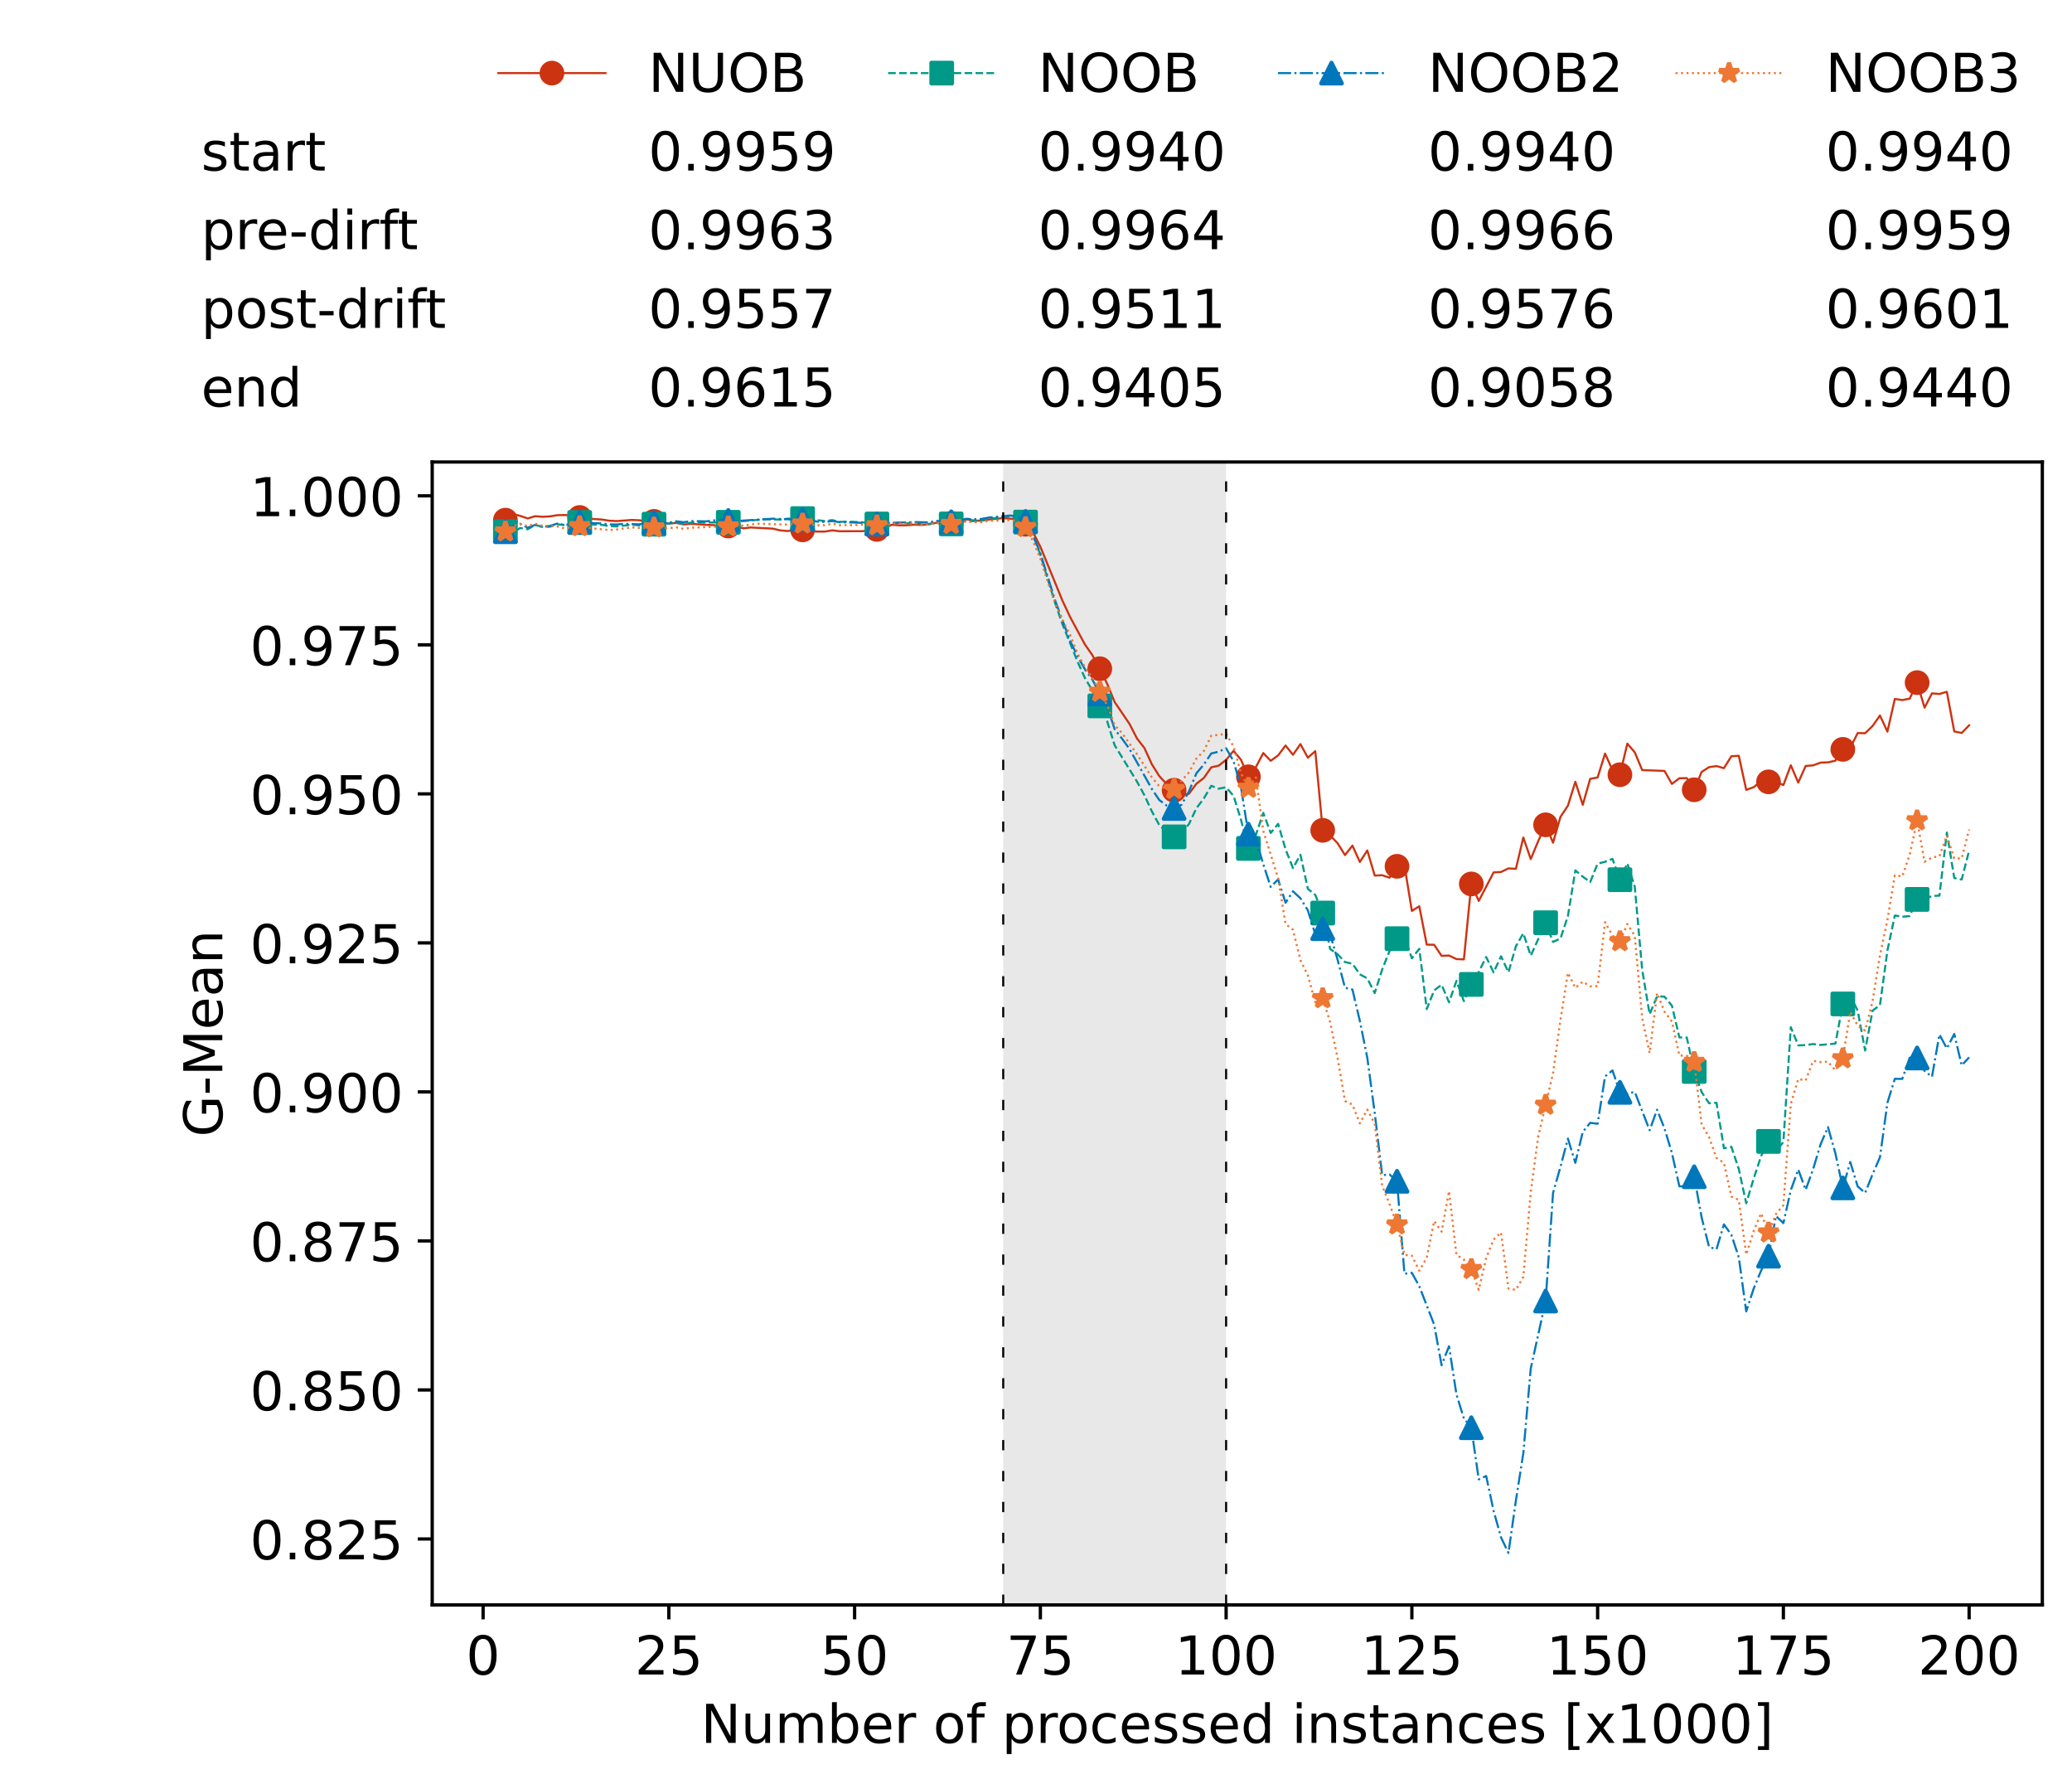 <?xml version="1.0" encoding="utf-8" standalone="no"?>
<!DOCTYPE svg PUBLIC "-//W3C//DTD SVG 1.1//EN"
  "http://www.w3.org/Graphics/SVG/1.1/DTD/svg11.dtd">
<!-- Created with matplotlib (https://matplotlib.org/) -->
<svg height="432.615pt" version="1.1" viewBox="0 0 502.65 432.615" width="502.65pt" xmlns="http://www.w3.org/2000/svg" xmlns:xlink="http://www.w3.org/1999/xlink">
 <defs>
  <style type="text/css">*{stroke-linecap:butt;stroke-linejoin:round;}</style>
 </defs>
 <g id="figure_1">
  <g id="patch_1">
   <path d="M 0 432.615 
L 502.65 432.615 
L 502.65 0 
L 0 0 
z
" style="fill:#ffffff;"/>
  </g>
  <g id="axes_1">
   <g id="patch_2">
    <path d="M 104.85 389.252 
L 495.45 389.252 
L 495.45 112.052 
L 104.85 112.052 
z
" style="fill:#ffffff;"/>
   </g>
   <g id="patch_3">
    <path clip-path="url(#p99376c8980)" d="M 297.446 389.252 
L 297.446 112.052 
L 243.372 112.052 
L 243.372 389.252 
z
" style="fill:#d3d3d3;opacity:0.5;"/>
   </g>
   <g id="matplotlib.axis_1">
    <g id="xtick_1">
     <g id="line2d_1">
      <defs>
       <path d="M 0 0 
L 0 3.5 
" id="m2d84f64cb4" style="stroke:#000000;stroke-width:0.8;"/>
      </defs>
      <g>
       <use style="stroke:#000000;stroke-width:0.8;" x="117.197" xlink:href="#m2d84f64cb4" y="389.252"/>
      </g>
     </g>
     <g id="text_1">
      <!-- 0 -->
      <g transform="translate(113.061 406.13)scale(0.13 -0.13)">
       <defs>
        <path d="M 31.781 66.406 
Q 24.172 66.406 20.328 58.906 
Q 16.5 51.422 16.5 36.375 
Q 16.5 21.391 20.328 13.891 
Q 24.172 6.391 31.781 6.391 
Q 39.453 6.391 43.281 13.891 
Q 47.125 21.391 47.125 36.375 
Q 47.125 51.422 43.281 58.906 
Q 39.453 66.406 31.781 66.406 
z
M 31.781 74.219 
Q 44.047 74.219 50.516 64.516 
Q 56.984 54.828 56.984 36.375 
Q 56.984 17.969 50.516 8.266 
Q 44.047 -1.422 31.781 -1.422 
Q 19.531 -1.422 13.062 8.266 
Q 6.594 17.969 6.594 36.375 
Q 6.594 54.828 13.062 64.516 
Q 19.531 74.219 31.781 74.219 
z
" id="DejaVuSans-48"/>
       </defs>
       <use xlink:href="#DejaVuSans-48"/>
      </g>
     </g>
    </g>
    <g id="xtick_2">
     <g id="line2d_2">
      <g>
       <use style="stroke:#000000;stroke-width:0.8;" x="162.259" xlink:href="#m2d84f64cb4" y="389.252"/>
      </g>
     </g>
     <g id="text_2">
      <!-- 25 -->
      <g transform="translate(153.988 406.13)scale(0.13 -0.13)">
       <defs>
        <path d="M 19.188 8.297 
L 53.609 8.297 
L 53.609 0 
L 7.328 0 
L 7.328 8.297 
Q 12.938 14.109 22.625 23.891 
Q 32.328 33.688 34.812 36.531 
Q 39.547 41.844 41.422 45.531 
Q 43.312 49.219 43.312 52.781 
Q 43.312 58.594 39.234 62.25 
Q 35.156 65.922 28.609 65.922 
Q 23.969 65.922 18.812 64.312 
Q 13.672 62.703 7.812 59.422 
L 7.812 69.391 
Q 13.766 71.781 18.938 73 
Q 24.125 74.219 28.422 74.219 
Q 39.75 74.219 46.484 68.547 
Q 53.219 62.891 53.219 53.422 
Q 53.219 48.922 51.531 44.891 
Q 49.859 40.875 45.406 35.406 
Q 44.188 33.984 37.641 27.219 
Q 31.109 20.453 19.188 8.297 
z
" id="DejaVuSans-50"/>
        <path d="M 10.797 72.906 
L 49.516 72.906 
L 49.516 64.594 
L 19.828 64.594 
L 19.828 46.734 
Q 21.969 47.469 24.109 47.828 
Q 26.266 48.188 28.422 48.188 
Q 40.625 48.188 47.75 41.5 
Q 54.891 34.812 54.891 23.391 
Q 54.891 11.625 47.562 5.094 
Q 40.234 -1.422 26.906 -1.422 
Q 22.312 -1.422 17.547 -0.641 
Q 12.797 0.141 7.719 1.703 
L 7.719 11.625 
Q 12.109 9.234 16.797 8.062 
Q 21.484 6.891 26.703 6.891 
Q 35.156 6.891 40.078 11.328 
Q 45.016 15.766 45.016 23.391 
Q 45.016 31 40.078 35.438 
Q 35.156 39.891 26.703 39.891 
Q 22.75 39.891 18.812 39.016 
Q 14.891 38.141 10.797 36.281 
z
" id="DejaVuSans-53"/>
       </defs>
       <use xlink:href="#DejaVuSans-50"/>
       <use x="63.623" xlink:href="#DejaVuSans-53"/>
      </g>
     </g>
    </g>
    <g id="xtick_3">
     <g id="line2d_3">
      <g>
       <use style="stroke:#000000;stroke-width:0.8;" x="207.322" xlink:href="#m2d84f64cb4" y="389.252"/>
      </g>
     </g>
     <g id="text_3">
      <!-- 50 -->
      <g transform="translate(199.05 406.13)scale(0.13 -0.13)">
       <use xlink:href="#DejaVuSans-53"/>
       <use x="63.623" xlink:href="#DejaVuSans-48"/>
      </g>
     </g>
    </g>
    <g id="xtick_4">
     <g id="line2d_4">
      <g>
       <use style="stroke:#000000;stroke-width:0.8;" x="252.384" xlink:href="#m2d84f64cb4" y="389.252"/>
      </g>
     </g>
     <g id="text_4">
      <!-- 75 -->
      <g transform="translate(244.113 406.13)scale(0.13 -0.13)">
       <defs>
        <path d="M 8.203 72.906 
L 55.078 72.906 
L 55.078 68.703 
L 28.609 0 
L 18.312 0 
L 43.219 64.594 
L 8.203 64.594 
z
" id="DejaVuSans-55"/>
       </defs>
       <use xlink:href="#DejaVuSans-55"/>
       <use x="63.623" xlink:href="#DejaVuSans-53"/>
      </g>
     </g>
    </g>
    <g id="xtick_5">
     <g id="line2d_5">
      <g>
       <use style="stroke:#000000;stroke-width:0.8;" x="297.446" xlink:href="#m2d84f64cb4" y="389.252"/>
      </g>
     </g>
     <g id="text_5">
      <!-- 100 -->
      <g transform="translate(285.039 406.13)scale(0.13 -0.13)">
       <defs>
        <path d="M 12.406 8.297 
L 28.516 8.297 
L 28.516 63.922 
L 10.984 60.406 
L 10.984 69.391 
L 28.422 72.906 
L 38.281 72.906 
L 38.281 8.297 
L 54.391 8.297 
L 54.391 0 
L 12.406 0 
z
" id="DejaVuSans-49"/>
       </defs>
       <use xlink:href="#DejaVuSans-49"/>
       <use x="63.623" xlink:href="#DejaVuSans-48"/>
       <use x="127.246" xlink:href="#DejaVuSans-48"/>
      </g>
     </g>
    </g>
    <g id="xtick_6">
     <g id="line2d_6">
      <g>
       <use style="stroke:#000000;stroke-width:0.8;" x="342.509" xlink:href="#m2d84f64cb4" y="389.252"/>
      </g>
     </g>
     <g id="text_6">
      <!-- 125 -->
      <g transform="translate(330.102 406.13)scale(0.13 -0.13)">
       <use xlink:href="#DejaVuSans-49"/>
       <use x="63.623" xlink:href="#DejaVuSans-50"/>
       <use x="127.246" xlink:href="#DejaVuSans-53"/>
      </g>
     </g>
    </g>
    <g id="xtick_7">
     <g id="line2d_7">
      <g>
       <use style="stroke:#000000;stroke-width:0.8;" x="387.571" xlink:href="#m2d84f64cb4" y="389.252"/>
      </g>
     </g>
     <g id="text_7">
      <!-- 150 -->
      <g transform="translate(375.164 406.13)scale(0.13 -0.13)">
       <use xlink:href="#DejaVuSans-49"/>
       <use x="63.623" xlink:href="#DejaVuSans-53"/>
       <use x="127.246" xlink:href="#DejaVuSans-48"/>
      </g>
     </g>
    </g>
    <g id="xtick_8">
     <g id="line2d_8">
      <g>
       <use style="stroke:#000000;stroke-width:0.8;" x="432.633" xlink:href="#m2d84f64cb4" y="389.252"/>
      </g>
     </g>
     <g id="text_8">
      <!-- 175 -->
      <g transform="translate(420.226 406.13)scale(0.13 -0.13)">
       <use xlink:href="#DejaVuSans-49"/>
       <use x="63.623" xlink:href="#DejaVuSans-55"/>
       <use x="127.246" xlink:href="#DejaVuSans-53"/>
      </g>
     </g>
    </g>
    <g id="xtick_9">
     <g id="line2d_9">
      <g>
       <use style="stroke:#000000;stroke-width:0.8;" x="477.695" xlink:href="#m2d84f64cb4" y="389.252"/>
      </g>
     </g>
     <g id="text_9">
      <!-- 200 -->
      <g transform="translate(465.289 406.13)scale(0.13 -0.13)">
       <use xlink:href="#DejaVuSans-50"/>
       <use x="63.623" xlink:href="#DejaVuSans-48"/>
       <use x="127.246" xlink:href="#DejaVuSans-48"/>
      </g>
     </g>
    </g>
    <g id="text_10">
     <!-- Number of processed instances [x1000] -->
     <g transform="translate(170.025 422.711)scale(0.13 -0.13)">
      <defs>
       <path d="M 9.812 72.906 
L 23.094 72.906 
L 55.422 11.922 
L 55.422 72.906 
L 64.984 72.906 
L 64.984 0 
L 51.703 0 
L 19.391 60.984 
L 19.391 0 
L 9.812 0 
z
" id="DejaVuSans-78"/>
       <path d="M 8.5 21.578 
L 8.5 54.688 
L 17.484 54.688 
L 17.484 21.922 
Q 17.484 14.156 20.5 10.266 
Q 23.531 6.391 29.594 6.391 
Q 36.859 6.391 41.078 11.031 
Q 45.312 15.672 45.312 23.688 
L 45.312 54.688 
L 54.297 54.688 
L 54.297 0 
L 45.312 0 
L 45.312 8.406 
Q 42.047 3.422 37.719 1 
Q 33.406 -1.422 27.688 -1.422 
Q 18.266 -1.422 13.375 4.438 
Q 8.5 10.297 8.5 21.578 
z
M 31.109 56 
z
" id="DejaVuSans-117"/>
       <path d="M 52 44.188 
Q 55.375 50.25 60.062 53.125 
Q 64.75 56 71.094 56 
Q 79.641 56 84.281 50.016 
Q 88.922 44.047 88.922 33.016 
L 88.922 0 
L 79.891 0 
L 79.891 32.719 
Q 79.891 40.578 77.094 44.375 
Q 74.312 48.188 68.609 48.188 
Q 61.625 48.188 57.562 43.547 
Q 53.516 38.922 53.516 30.906 
L 53.516 0 
L 44.484 0 
L 44.484 32.719 
Q 44.484 40.625 41.703 44.406 
Q 38.922 48.188 33.109 48.188 
Q 26.219 48.188 22.156 43.531 
Q 18.109 38.875 18.109 30.906 
L 18.109 0 
L 9.078 0 
L 9.078 54.688 
L 18.109 54.688 
L 18.109 46.188 
Q 21.188 51.219 25.484 53.609 
Q 29.781 56 35.688 56 
Q 41.656 56 45.828 52.969 
Q 50 49.953 52 44.188 
z
" id="DejaVuSans-109"/>
       <path d="M 48.688 27.297 
Q 48.688 37.203 44.609 42.844 
Q 40.531 48.484 33.406 48.484 
Q 26.266 48.484 22.188 42.844 
Q 18.109 37.203 18.109 27.297 
Q 18.109 17.391 22.188 11.75 
Q 26.266 6.109 33.406 6.109 
Q 40.531 6.109 44.609 11.75 
Q 48.688 17.391 48.688 27.297 
z
M 18.109 46.391 
Q 20.953 51.266 25.266 53.625 
Q 29.594 56 35.594 56 
Q 45.562 56 51.781 48.094 
Q 58.016 40.188 58.016 27.297 
Q 58.016 14.406 51.781 6.484 
Q 45.562 -1.422 35.594 -1.422 
Q 29.594 -1.422 25.266 0.953 
Q 20.953 3.328 18.109 8.203 
L 18.109 0 
L 9.078 0 
L 9.078 75.984 
L 18.109 75.984 
z
" id="DejaVuSans-98"/>
       <path d="M 56.203 29.594 
L 56.203 25.203 
L 14.891 25.203 
Q 15.484 15.922 20.484 11.062 
Q 25.484 6.203 34.422 6.203 
Q 39.594 6.203 44.453 7.469 
Q 49.312 8.734 54.109 11.281 
L 54.109 2.781 
Q 49.266 0.734 44.188 -0.344 
Q 39.109 -1.422 33.891 -1.422 
Q 20.797 -1.422 13.156 6.188 
Q 5.516 13.812 5.516 26.812 
Q 5.516 40.234 12.766 48.109 
Q 20.016 56 32.328 56 
Q 43.359 56 49.781 48.891 
Q 56.203 41.797 56.203 29.594 
z
M 47.219 32.234 
Q 47.125 39.594 43.094 43.984 
Q 39.062 48.391 32.422 48.391 
Q 24.906 48.391 20.391 44.141 
Q 15.875 39.891 15.188 32.172 
z
" id="DejaVuSans-101"/>
       <path d="M 41.109 46.297 
Q 39.594 47.172 37.812 47.578 
Q 36.031 48 33.891 48 
Q 26.266 48 22.188 43.047 
Q 18.109 38.094 18.109 28.812 
L 18.109 0 
L 9.078 0 
L 9.078 54.688 
L 18.109 54.688 
L 18.109 46.188 
Q 20.953 51.172 25.484 53.578 
Q 30.031 56 36.531 56 
Q 37.453 56 38.578 55.875 
Q 39.703 55.766 41.062 55.516 
z
" id="DejaVuSans-114"/>
       <path id="DejaVuSans-32"/>
       <path d="M 30.609 48.391 
Q 23.391 48.391 19.188 42.75 
Q 14.984 37.109 14.984 27.297 
Q 14.984 17.484 19.156 11.844 
Q 23.344 6.203 30.609 6.203 
Q 37.797 6.203 41.984 11.859 
Q 46.188 17.531 46.188 27.297 
Q 46.188 37.016 41.984 42.703 
Q 37.797 48.391 30.609 48.391 
z
M 30.609 56 
Q 42.328 56 49.016 48.375 
Q 55.719 40.766 55.719 27.297 
Q 55.719 13.875 49.016 6.219 
Q 42.328 -1.422 30.609 -1.422 
Q 18.844 -1.422 12.172 6.219 
Q 5.516 13.875 5.516 27.297 
Q 5.516 40.766 12.172 48.375 
Q 18.844 56 30.609 56 
z
" id="DejaVuSans-111"/>
       <path d="M 37.109 75.984 
L 37.109 68.5 
L 28.516 68.5 
Q 23.688 68.5 21.797 66.547 
Q 19.922 64.594 19.922 59.516 
L 19.922 54.688 
L 34.719 54.688 
L 34.719 47.703 
L 19.922 47.703 
L 19.922 0 
L 10.891 0 
L 10.891 47.703 
L 2.297 47.703 
L 2.297 54.688 
L 10.891 54.688 
L 10.891 58.5 
Q 10.891 67.625 15.141 71.797 
Q 19.391 75.984 28.609 75.984 
z
" id="DejaVuSans-102"/>
       <path d="M 18.109 8.203 
L 18.109 -20.797 
L 9.078 -20.797 
L 9.078 54.688 
L 18.109 54.688 
L 18.109 46.391 
Q 20.953 51.266 25.266 53.625 
Q 29.594 56 35.594 56 
Q 45.562 56 51.781 48.094 
Q 58.016 40.188 58.016 27.297 
Q 58.016 14.406 51.781 6.484 
Q 45.562 -1.422 35.594 -1.422 
Q 29.594 -1.422 25.266 0.953 
Q 20.953 3.328 18.109 8.203 
z
M 48.688 27.297 
Q 48.688 37.203 44.609 42.844 
Q 40.531 48.484 33.406 48.484 
Q 26.266 48.484 22.188 42.844 
Q 18.109 37.203 18.109 27.297 
Q 18.109 17.391 22.188 11.75 
Q 26.266 6.109 33.406 6.109 
Q 40.531 6.109 44.609 11.75 
Q 48.688 17.391 48.688 27.297 
z
" id="DejaVuSans-112"/>
       <path d="M 48.781 52.594 
L 48.781 44.188 
Q 44.969 46.297 41.141 47.344 
Q 37.312 48.391 33.406 48.391 
Q 24.656 48.391 19.812 42.844 
Q 14.984 37.312 14.984 27.297 
Q 14.984 17.281 19.812 11.734 
Q 24.656 6.203 33.406 6.203 
Q 37.312 6.203 41.141 7.25 
Q 44.969 8.297 48.781 10.406 
L 48.781 2.094 
Q 45.016 0.344 40.984 -0.531 
Q 36.969 -1.422 32.422 -1.422 
Q 20.062 -1.422 12.781 6.344 
Q 5.516 14.109 5.516 27.297 
Q 5.516 40.672 12.859 48.328 
Q 20.219 56 33.016 56 
Q 37.156 56 41.109 55.141 
Q 45.062 54.297 48.781 52.594 
z
" id="DejaVuSans-99"/>
       <path d="M 44.281 53.078 
L 44.281 44.578 
Q 40.484 46.531 36.375 47.5 
Q 32.281 48.484 27.875 48.484 
Q 21.188 48.484 17.844 46.438 
Q 14.5 44.391 14.5 40.281 
Q 14.5 37.156 16.891 35.375 
Q 19.281 33.594 26.516 31.984 
L 29.594 31.297 
Q 39.156 29.25 43.188 25.516 
Q 47.219 21.781 47.219 15.094 
Q 47.219 7.469 41.188 3.016 
Q 35.156 -1.422 24.609 -1.422 
Q 20.219 -1.422 15.453 -0.562 
Q 10.688 0.297 5.422 2 
L 5.422 11.281 
Q 10.406 8.688 15.234 7.391 
Q 20.062 6.109 24.812 6.109 
Q 31.156 6.109 34.562 8.281 
Q 37.984 10.453 37.984 14.406 
Q 37.984 18.062 35.516 20.016 
Q 33.062 21.969 24.703 23.781 
L 21.578 24.516 
Q 13.234 26.266 9.516 29.906 
Q 5.812 33.547 5.812 39.891 
Q 5.812 47.609 11.281 51.797 
Q 16.75 56 26.812 56 
Q 31.781 56 36.172 55.266 
Q 40.578 54.547 44.281 53.078 
z
" id="DejaVuSans-115"/>
       <path d="M 45.406 46.391 
L 45.406 75.984 
L 54.391 75.984 
L 54.391 0 
L 45.406 0 
L 45.406 8.203 
Q 42.578 3.328 38.25 0.953 
Q 33.938 -1.422 27.875 -1.422 
Q 17.969 -1.422 11.734 6.484 
Q 5.516 14.406 5.516 27.297 
Q 5.516 40.188 11.734 48.094 
Q 17.969 56 27.875 56 
Q 33.938 56 38.25 53.625 
Q 42.578 51.266 45.406 46.391 
z
M 14.797 27.297 
Q 14.797 17.391 18.875 11.75 
Q 22.953 6.109 30.078 6.109 
Q 37.203 6.109 41.297 11.75 
Q 45.406 17.391 45.406 27.297 
Q 45.406 37.203 41.297 42.844 
Q 37.203 48.484 30.078 48.484 
Q 22.953 48.484 18.875 42.844 
Q 14.797 37.203 14.797 27.297 
z
" id="DejaVuSans-100"/>
       <path d="M 9.422 54.688 
L 18.406 54.688 
L 18.406 0 
L 9.422 0 
z
M 9.422 75.984 
L 18.406 75.984 
L 18.406 64.594 
L 9.422 64.594 
z
" id="DejaVuSans-105"/>
       <path d="M 54.891 33.016 
L 54.891 0 
L 45.906 0 
L 45.906 32.719 
Q 45.906 40.484 42.875 44.328 
Q 39.844 48.188 33.797 48.188 
Q 26.516 48.188 22.312 43.547 
Q 18.109 38.922 18.109 30.906 
L 18.109 0 
L 9.078 0 
L 9.078 54.688 
L 18.109 54.688 
L 18.109 46.188 
Q 21.344 51.125 25.703 53.562 
Q 30.078 56 35.797 56 
Q 45.219 56 50.047 50.172 
Q 54.891 44.344 54.891 33.016 
z
" id="DejaVuSans-110"/>
       <path d="M 18.312 70.219 
L 18.312 54.688 
L 36.812 54.688 
L 36.812 47.703 
L 18.312 47.703 
L 18.312 18.016 
Q 18.312 11.328 20.141 9.422 
Q 21.969 7.516 27.594 7.516 
L 36.812 7.516 
L 36.812 0 
L 27.594 0 
Q 17.188 0 13.234 3.875 
Q 9.281 7.766 9.281 18.016 
L 9.281 47.703 
L 2.688 47.703 
L 2.688 54.688 
L 9.281 54.688 
L 9.281 70.219 
z
" id="DejaVuSans-116"/>
       <path d="M 34.281 27.484 
Q 23.391 27.484 19.188 25 
Q 14.984 22.516 14.984 16.5 
Q 14.984 11.719 18.141 8.906 
Q 21.297 6.109 26.703 6.109 
Q 34.188 6.109 38.703 11.406 
Q 43.219 16.703 43.219 25.484 
L 43.219 27.484 
z
M 52.203 31.203 
L 52.203 0 
L 43.219 0 
L 43.219 8.297 
Q 40.141 3.328 35.547 0.953 
Q 30.953 -1.422 24.312 -1.422 
Q 15.922 -1.422 10.953 3.297 
Q 6 8.016 6 15.922 
Q 6 25.141 12.172 29.828 
Q 18.359 34.516 30.609 34.516 
L 43.219 34.516 
L 43.219 35.406 
Q 43.219 41.609 39.141 45 
Q 35.062 48.391 27.688 48.391 
Q 23 48.391 18.547 47.266 
Q 14.109 46.141 10.016 43.891 
L 10.016 52.203 
Q 14.938 54.109 19.578 55.047 
Q 24.219 56 28.609 56 
Q 40.484 56 46.344 49.844 
Q 52.203 43.703 52.203 31.203 
z
" id="DejaVuSans-97"/>
       <path d="M 8.594 75.984 
L 29.297 75.984 
L 29.297 69 
L 17.578 69 
L 17.578 -6.203 
L 29.297 -6.203 
L 29.297 -13.188 
L 8.594 -13.188 
z
" id="DejaVuSans-91"/>
       <path d="M 54.891 54.688 
L 35.109 28.078 
L 55.906 0 
L 45.312 0 
L 29.391 21.484 
L 13.484 0 
L 2.875 0 
L 24.125 28.609 
L 4.688 54.688 
L 15.281 54.688 
L 29.781 35.203 
L 44.281 54.688 
z
" id="DejaVuSans-120"/>
       <path d="M 30.422 75.984 
L 30.422 -13.188 
L 9.719 -13.188 
L 9.719 -6.203 
L 21.391 -6.203 
L 21.391 69 
L 9.719 69 
L 9.719 75.984 
z
" id="DejaVuSans-93"/>
      </defs>
      <use xlink:href="#DejaVuSans-78"/>
      <use x="74.805" xlink:href="#DejaVuSans-117"/>
      <use x="138.184" xlink:href="#DejaVuSans-109"/>
      <use x="235.596" xlink:href="#DejaVuSans-98"/>
      <use x="299.072" xlink:href="#DejaVuSans-101"/>
      <use x="360.596" xlink:href="#DejaVuSans-114"/>
      <use x="401.709" xlink:href="#DejaVuSans-32"/>
      <use x="433.496" xlink:href="#DejaVuSans-111"/>
      <use x="494.678" xlink:href="#DejaVuSans-102"/>
      <use x="529.883" xlink:href="#DejaVuSans-32"/>
      <use x="561.67" xlink:href="#DejaVuSans-112"/>
      <use x="625.146" xlink:href="#DejaVuSans-114"/>
      <use x="664.01" xlink:href="#DejaVuSans-111"/>
      <use x="725.191" xlink:href="#DejaVuSans-99"/>
      <use x="780.172" xlink:href="#DejaVuSans-101"/>
      <use x="841.695" xlink:href="#DejaVuSans-115"/>
      <use x="893.795" xlink:href="#DejaVuSans-115"/>
      <use x="945.895" xlink:href="#DejaVuSans-101"/>
      <use x="1007.418" xlink:href="#DejaVuSans-100"/>
      <use x="1070.895" xlink:href="#DejaVuSans-32"/>
      <use x="1102.682" xlink:href="#DejaVuSans-105"/>
      <use x="1130.465" xlink:href="#DejaVuSans-110"/>
      <use x="1193.844" xlink:href="#DejaVuSans-115"/>
      <use x="1245.943" xlink:href="#DejaVuSans-116"/>
      <use x="1285.152" xlink:href="#DejaVuSans-97"/>
      <use x="1346.432" xlink:href="#DejaVuSans-110"/>
      <use x="1409.811" xlink:href="#DejaVuSans-99"/>
      <use x="1464.791" xlink:href="#DejaVuSans-101"/>
      <use x="1526.314" xlink:href="#DejaVuSans-115"/>
      <use x="1578.414" xlink:href="#DejaVuSans-32"/>
      <use x="1610.201" xlink:href="#DejaVuSans-91"/>
      <use x="1649.215" xlink:href="#DejaVuSans-120"/>
      <use x="1708.395" xlink:href="#DejaVuSans-49"/>
      <use x="1772.018" xlink:href="#DejaVuSans-48"/>
      <use x="1835.641" xlink:href="#DejaVuSans-48"/>
      <use x="1899.264" xlink:href="#DejaVuSans-48"/>
      <use x="1962.887" xlink:href="#DejaVuSans-93"/>
     </g>
    </g>
   </g>
   <g id="matplotlib.axis_2">
    <g id="ytick_1">
     <g id="line2d_10">
      <defs>
       <path d="M 0 0 
L -3.5 0 
" id="m9f22f5a15b" style="stroke:#000000;stroke-width:0.8;"/>
      </defs>
      <g>
       <use style="stroke:#000000;stroke-width:0.8;" x="104.85" xlink:href="#m9f22f5a15b" y="373.255"/>
      </g>
     </g>
     <g id="text_11">
      <!-- 0.825 -->
      <g transform="translate(60.633 378.194)scale(0.13 -0.13)">
       <defs>
        <path d="M 10.688 12.406 
L 21 12.406 
L 21 0 
L 10.688 0 
z
" id="DejaVuSans-46"/>
        <path d="M 31.781 34.625 
Q 24.75 34.625 20.719 30.859 
Q 16.703 27.094 16.703 20.516 
Q 16.703 13.922 20.719 10.156 
Q 24.75 6.391 31.781 6.391 
Q 38.812 6.391 42.859 10.172 
Q 46.922 13.969 46.922 20.516 
Q 46.922 27.094 42.891 30.859 
Q 38.875 34.625 31.781 34.625 
z
M 21.922 38.812 
Q 15.578 40.375 12.031 44.719 
Q 8.5 49.078 8.5 55.328 
Q 8.5 64.062 14.719 69.141 
Q 20.953 74.219 31.781 74.219 
Q 42.672 74.219 48.875 69.141 
Q 55.078 64.062 55.078 55.328 
Q 55.078 49.078 51.531 44.719 
Q 48 40.375 41.703 38.812 
Q 48.828 37.156 52.797 32.312 
Q 56.781 27.484 56.781 20.516 
Q 56.781 9.906 50.312 4.234 
Q 43.844 -1.422 31.781 -1.422 
Q 19.734 -1.422 13.25 4.234 
Q 6.781 9.906 6.781 20.516 
Q 6.781 27.484 10.781 32.312 
Q 14.797 37.156 21.922 38.812 
z
M 18.312 54.391 
Q 18.312 48.734 21.844 45.562 
Q 25.391 42.391 31.781 42.391 
Q 38.141 42.391 41.719 45.562 
Q 45.312 48.734 45.312 54.391 
Q 45.312 60.062 41.719 63.234 
Q 38.141 66.406 31.781 66.406 
Q 25.391 66.406 21.844 63.234 
Q 18.312 60.062 18.312 54.391 
z
" id="DejaVuSans-56"/>
       </defs>
       <use xlink:href="#DejaVuSans-48"/>
       <use x="63.623" xlink:href="#DejaVuSans-46"/>
       <use x="95.41" xlink:href="#DejaVuSans-56"/>
       <use x="159.033" xlink:href="#DejaVuSans-50"/>
       <use x="222.656" xlink:href="#DejaVuSans-53"/>
      </g>
     </g>
    </g>
    <g id="ytick_2">
     <g id="line2d_11">
      <g>
       <use style="stroke:#000000;stroke-width:0.8;" x="104.85" xlink:href="#m9f22f5a15b" y="337.112"/>
      </g>
     </g>
     <g id="text_12">
      <!-- 0.850 -->
      <g transform="translate(60.633 342.051)scale(0.13 -0.13)">
       <use xlink:href="#DejaVuSans-48"/>
       <use x="63.623" xlink:href="#DejaVuSans-46"/>
       <use x="95.41" xlink:href="#DejaVuSans-56"/>
       <use x="159.033" xlink:href="#DejaVuSans-53"/>
       <use x="222.656" xlink:href="#DejaVuSans-48"/>
      </g>
     </g>
    </g>
    <g id="ytick_3">
     <g id="line2d_12">
      <g>
       <use style="stroke:#000000;stroke-width:0.8;" x="104.85" xlink:href="#m9f22f5a15b" y="300.969"/>
      </g>
     </g>
     <g id="text_13">
      <!-- 0.875 -->
      <g transform="translate(60.633 305.908)scale(0.13 -0.13)">
       <use xlink:href="#DejaVuSans-48"/>
       <use x="63.623" xlink:href="#DejaVuSans-46"/>
       <use x="95.41" xlink:href="#DejaVuSans-56"/>
       <use x="159.033" xlink:href="#DejaVuSans-55"/>
       <use x="222.656" xlink:href="#DejaVuSans-53"/>
      </g>
     </g>
    </g>
    <g id="ytick_4">
     <g id="line2d_13">
      <g>
       <use style="stroke:#000000;stroke-width:0.8;" x="104.85" xlink:href="#m9f22f5a15b" y="264.826"/>
      </g>
     </g>
     <g id="text_14">
      <!-- 0.900 -->
      <g transform="translate(60.633 269.765)scale(0.13 -0.13)">
       <defs>
        <path d="M 10.984 1.516 
L 10.984 10.5 
Q 14.703 8.734 18.5 7.812 
Q 22.312 6.891 25.984 6.891 
Q 35.75 6.891 40.891 13.453 
Q 46.047 20.016 46.781 33.406 
Q 43.953 29.203 39.594 26.953 
Q 35.25 24.703 29.984 24.703 
Q 19.047 24.703 12.672 31.312 
Q 6.297 37.938 6.297 49.422 
Q 6.297 60.641 12.938 67.422 
Q 19.578 74.219 30.609 74.219 
Q 43.266 74.219 49.922 64.516 
Q 56.594 54.828 56.594 36.375 
Q 56.594 19.141 48.406 8.859 
Q 40.234 -1.422 26.422 -1.422 
Q 22.703 -1.422 18.891 -0.688 
Q 15.094 0.047 10.984 1.516 
z
M 30.609 32.422 
Q 37.25 32.422 41.125 36.953 
Q 45.016 41.5 45.016 49.422 
Q 45.016 57.281 41.125 61.844 
Q 37.25 66.406 30.609 66.406 
Q 23.969 66.406 20.094 61.844 
Q 16.219 57.281 16.219 49.422 
Q 16.219 41.5 20.094 36.953 
Q 23.969 32.422 30.609 32.422 
z
" id="DejaVuSans-57"/>
       </defs>
       <use xlink:href="#DejaVuSans-48"/>
       <use x="63.623" xlink:href="#DejaVuSans-46"/>
       <use x="95.41" xlink:href="#DejaVuSans-57"/>
       <use x="159.033" xlink:href="#DejaVuSans-48"/>
       <use x="222.656" xlink:href="#DejaVuSans-48"/>
      </g>
     </g>
    </g>
    <g id="ytick_5">
     <g id="line2d_14">
      <g>
       <use style="stroke:#000000;stroke-width:0.8;" x="104.85" xlink:href="#m9f22f5a15b" y="228.683"/>
      </g>
     </g>
     <g id="text_15">
      <!-- 0.925 -->
      <g transform="translate(60.633 233.622)scale(0.13 -0.13)">
       <use xlink:href="#DejaVuSans-48"/>
       <use x="63.623" xlink:href="#DejaVuSans-46"/>
       <use x="95.41" xlink:href="#DejaVuSans-57"/>
       <use x="159.033" xlink:href="#DejaVuSans-50"/>
       <use x="222.656" xlink:href="#DejaVuSans-53"/>
      </g>
     </g>
    </g>
    <g id="ytick_6">
     <g id="line2d_15">
      <g>
       <use style="stroke:#000000;stroke-width:0.8;" x="104.85" xlink:href="#m9f22f5a15b" y="192.54"/>
      </g>
     </g>
     <g id="text_16">
      <!-- 0.950 -->
      <g transform="translate(60.633 197.479)scale(0.13 -0.13)">
       <use xlink:href="#DejaVuSans-48"/>
       <use x="63.623" xlink:href="#DejaVuSans-46"/>
       <use x="95.41" xlink:href="#DejaVuSans-57"/>
       <use x="159.033" xlink:href="#DejaVuSans-53"/>
       <use x="222.656" xlink:href="#DejaVuSans-48"/>
      </g>
     </g>
    </g>
    <g id="ytick_7">
     <g id="line2d_16">
      <g>
       <use style="stroke:#000000;stroke-width:0.8;" x="104.85" xlink:href="#m9f22f5a15b" y="156.397"/>
      </g>
     </g>
     <g id="text_17">
      <!-- 0.975 -->
      <g transform="translate(60.633 161.336)scale(0.13 -0.13)">
       <use xlink:href="#DejaVuSans-48"/>
       <use x="63.623" xlink:href="#DejaVuSans-46"/>
       <use x="95.41" xlink:href="#DejaVuSans-57"/>
       <use x="159.033" xlink:href="#DejaVuSans-55"/>
       <use x="222.656" xlink:href="#DejaVuSans-53"/>
      </g>
     </g>
    </g>
    <g id="ytick_8">
     <g id="line2d_17">
      <g>
       <use style="stroke:#000000;stroke-width:0.8;" x="104.85" xlink:href="#m9f22f5a15b" y="120.254"/>
      </g>
     </g>
     <g id="text_18">
      <!-- 1.000 -->
      <g transform="translate(60.633 125.193)scale(0.13 -0.13)">
       <use xlink:href="#DejaVuSans-49"/>
       <use x="63.623" xlink:href="#DejaVuSans-46"/>
       <use x="95.41" xlink:href="#DejaVuSans-48"/>
       <use x="159.033" xlink:href="#DejaVuSans-48"/>
       <use x="222.656" xlink:href="#DejaVuSans-48"/>
      </g>
     </g>
    </g>
    <g id="text_19">
     <!-- G-Mean -->
     <g transform="translate(53.93 275.744)rotate(-90)scale(0.13 -0.13)">
      <defs>
       <path d="M 59.516 10.406 
L 59.516 29.984 
L 43.406 29.984 
L 43.406 38.094 
L 69.281 38.094 
L 69.281 6.781 
Q 63.578 2.734 56.688 0.656 
Q 49.812 -1.422 42 -1.422 
Q 24.906 -1.422 15.25 8.562 
Q 5.609 18.562 5.609 36.375 
Q 5.609 54.25 15.25 64.234 
Q 24.906 74.219 42 74.219 
Q 49.125 74.219 55.547 72.453 
Q 61.969 70.703 67.391 67.281 
L 67.391 56.781 
Q 61.922 61.422 55.766 63.766 
Q 49.609 66.109 42.828 66.109 
Q 29.438 66.109 22.719 58.641 
Q 16.016 51.172 16.016 36.375 
Q 16.016 21.625 22.719 14.156 
Q 29.438 6.688 42.828 6.688 
Q 48.047 6.688 52.141 7.594 
Q 56.25 8.5 59.516 10.406 
z
" id="DejaVuSans-71"/>
       <path d="M 4.891 31.391 
L 31.203 31.391 
L 31.203 23.391 
L 4.891 23.391 
z
" id="DejaVuSans-45"/>
       <path d="M 9.812 72.906 
L 24.516 72.906 
L 43.109 23.297 
L 61.812 72.906 
L 76.516 72.906 
L 76.516 0 
L 66.891 0 
L 66.891 64.016 
L 48.094 14.016 
L 38.188 14.016 
L 19.391 64.016 
L 19.391 0 
L 9.812 0 
z
" id="DejaVuSans-77"/>
      </defs>
      <use xlink:href="#DejaVuSans-71"/>
      <use x="77.49" xlink:href="#DejaVuSans-45"/>
      <use x="113.574" xlink:href="#DejaVuSans-77"/>
      <use x="199.854" xlink:href="#DejaVuSans-101"/>
      <use x="261.377" xlink:href="#DejaVuSans-97"/>
      <use x="322.656" xlink:href="#DejaVuSans-110"/>
     </g>
    </g>
   </g>
   <g id="line2d_18"/>
   <g id="line2d_19"/>
   <g id="line2d_20"/>
   <g id="line2d_21"/>
   <g id="line2d_22"/>
   <g id="line2d_23">
    <path clip-path="url(#p99376c8980)" d="M 122.605 126.155 
L 124.407 124.652 
L 126.21 125.126 
L 128.012 125.739 
L 129.815 125.199 
L 131.617 125.34 
L 133.419 125.232 
L 135.222 124.951 
L 137.024 124.909 
L 138.827 125.023 
L 140.629 125.505 
L 142.432 125.779 
L 146.037 126.01 
L 147.839 126.295 
L 149.642 126.377 
L 153.247 126.105 
L 155.049 126.181 
L 156.852 126.393 
L 158.654 126.454 
L 162.259 126.977 
L 164.062 126.828 
L 165.864 127.198 
L 167.667 127.053 
L 171.272 127.279 
L 173.074 127.353 
L 174.877 127.656 
L 178.482 127.592 
L 180.284 128.145 
L 182.087 127.93 
L 187.494 128.215 
L 189.297 128.645 
L 191.099 128.797 
L 192.902 128.506 
L 194.704 128.51 
L 196.507 128.794 
L 198.309 128.923 
L 200.112 128.921 
L 201.914 128.63 
L 203.717 128.843 
L 209.124 128.831 
L 210.927 128.681 
L 214.532 128.104 
L 216.334 127.271 
L 218.137 127.407 
L 219.939 127.403 
L 221.742 127.248 
L 223.544 127.315 
L 225.347 127.157 
L 227.149 126.784 
L 230.754 126.938 
L 234.359 125.932 
L 236.162 126.228 
L 237.964 126.299 
L 239.767 126.015 
L 243.372 125.657 
L 246.976 125.954 
L 248.779 127.141 
L 250.581 129.043 
L 252.384 132.608 
L 257.791 145.796 
L 259.594 149.632 
L 263.199 156.317 
L 265.001 158.899 
L 266.804 162.187 
L 268.606 165.881 
L 270.409 170.267 
L 274.014 175.589 
L 275.816 179.09 
L 277.619 181.418 
L 279.421 185.342 
L 281.224 188.218 
L 283.026 190.186 
L 284.829 191.66 
L 286.631 192.927 
L 288.434 192.498 
L 290.236 190.092 
L 292.039 188.684 
L 293.841 186.104 
L 295.644 185.696 
L 297.446 184.285 
L 299.249 182.098 
L 301.051 184.265 
L 302.854 188.398 
L 304.656 186.072 
L 306.459 182.641 
L 308.261 184.52 
L 310.064 183.212 
L 311.866 180.814 
L 313.669 183.061 
L 315.471 180.462 
L 317.274 183.764 
L 319.076 182.181 
L 320.879 201.38 
L 322.681 202.623 
L 324.484 204.506 
L 326.286 207.386 
L 328.089 205.095 
L 329.891 209.056 
L 331.694 206.261 
L 333.496 212.35 
L 335.299 212.272 
L 337.101 212.867 
L 338.904 210.11 
L 340.706 209.842 
L 342.509 220.928 
L 344.311 219.801 
L 346.114 229.102 
L 347.916 229.139 
L 349.719 231.825 
L 351.521 231.751 
L 353.324 232.609 
L 355.126 232.682 
L 356.928 214.384 
L 358.731 218.51 
L 362.336 211.591 
L 364.138 211.486 
L 365.941 210.614 
L 367.743 210.726 
L 369.546 203.121 
L 371.348 208.357 
L 373.151 204.015 
L 374.953 200.045 
L 376.756 204.39 
L 378.558 198.111 
L 380.361 195.411 
L 382.163 189.602 
L 383.966 195.199 
L 385.768 188.893 
L 387.571 188.562 
L 389.373 182.766 
L 391.176 186.772 
L 392.978 187.896 
L 394.781 180.352 
L 396.583 182.476 
L 398.386 186.769 
L 403.793 186.978 
L 405.596 190.129 
L 407.398 188.75 
L 409.201 188.717 
L 411.003 191.548 
L 412.806 187.207 
L 414.608 186.057 
L 416.411 185.797 
L 418.213 186.313 
L 420.016 183.415 
L 421.818 183.308 
L 423.621 191.563 
L 425.423 190.93 
L 427.226 189.416 
L 429.028 189.623 
L 430.831 189.551 
L 432.633 190.409 
L 434.436 185.606 
L 436.238 189.801 
L 438.041 185.774 
L 439.843 185.627 
L 441.646 184.967 
L 443.448 184.897 
L 445.251 184.495 
L 447.053 181.744 
L 448.856 181.375 
L 450.658 177.793 
L 452.461 177.834 
L 454.263 176.084 
L 456.066 173.533 
L 457.868 177.436 
L 459.671 169.522 
L 461.473 169.786 
L 463.276 169.454 
L 465.078 165.559 
L 466.881 171.629 
L 468.683 168.161 
L 470.485 168.311 
L 472.288 167.785 
L 474.09 177.397 
L 475.893 177.769 
L 477.695 175.916 
L 477.695 175.916 
" style="fill:none;stroke:#cc3311;stroke-linecap:square;stroke-width:0.5;"/>
    <defs>
     <path d="M 0 2.5 
C 0.663 2.5 1.299 2.237 1.768 1.768 
C 2.237 1.299 2.5 0.663 2.5 0 
C 2.5 -0.663 2.237 -1.299 1.768 -1.768 
C 1.299 -2.237 0.663 -2.5 0 -2.5 
C -0.663 -2.5 -1.299 -2.237 -1.768 -1.768 
C -2.237 -1.299 -2.5 -0.663 -2.5 0 
C -2.5 0.663 -2.237 1.299 -1.768 1.768 
C -1.299 2.237 -0.663 2.5 0 2.5 
z
" id="m1d7cb8798e" style="stroke:#cc3311;"/>
    </defs>
    <g clip-path="url(#p99376c8980)">
     <use style="fill:#cc3311;stroke:#cc3311;" x="122.605" xlink:href="#m1d7cb8798e" y="126.155"/>
     <use style="fill:#cc3311;stroke:#cc3311;" x="140.629" xlink:href="#m1d7cb8798e" y="125.505"/>
     <use style="fill:#cc3311;stroke:#cc3311;" x="158.654" xlink:href="#m1d7cb8798e" y="126.454"/>
     <use style="fill:#cc3311;stroke:#cc3311;" x="176.679" xlink:href="#m1d7cb8798e" y="127.577"/>
     <use style="fill:#cc3311;stroke:#cc3311;" x="194.704" xlink:href="#m1d7cb8798e" y="128.51"/>
     <use style="fill:#cc3311;stroke:#cc3311;" x="212.729" xlink:href="#m1d7cb8798e" y="128.398"/>
     <use style="fill:#cc3311;stroke:#cc3311;" x="230.754" xlink:href="#m1d7cb8798e" y="126.938"/>
     <use style="fill:#cc3311;stroke:#cc3311;" x="248.779" xlink:href="#m1d7cb8798e" y="127.141"/>
     <use style="fill:#cc3311;stroke:#cc3311;" x="266.804" xlink:href="#m1d7cb8798e" y="162.187"/>
     <use style="fill:#cc3311;stroke:#cc3311;" x="284.829" xlink:href="#m1d7cb8798e" y="191.66"/>
     <use style="fill:#cc3311;stroke:#cc3311;" x="302.854" xlink:href="#m1d7cb8798e" y="188.398"/>
     <use style="fill:#cc3311;stroke:#cc3311;" x="320.879" xlink:href="#m1d7cb8798e" y="201.38"/>
     <use style="fill:#cc3311;stroke:#cc3311;" x="338.904" xlink:href="#m1d7cb8798e" y="210.11"/>
     <use style="fill:#cc3311;stroke:#cc3311;" x="356.928" xlink:href="#m1d7cb8798e" y="214.384"/>
     <use style="fill:#cc3311;stroke:#cc3311;" x="374.953" xlink:href="#m1d7cb8798e" y="200.045"/>
     <use style="fill:#cc3311;stroke:#cc3311;" x="392.978" xlink:href="#m1d7cb8798e" y="187.896"/>
     <use style="fill:#cc3311;stroke:#cc3311;" x="411.003" xlink:href="#m1d7cb8798e" y="191.548"/>
     <use style="fill:#cc3311;stroke:#cc3311;" x="429.028" xlink:href="#m1d7cb8798e" y="189.623"/>
     <use style="fill:#cc3311;stroke:#cc3311;" x="447.053" xlink:href="#m1d7cb8798e" y="181.744"/>
     <use style="fill:#cc3311;stroke:#cc3311;" x="465.078" xlink:href="#m1d7cb8798e" y="165.559"/>
    </g>
   </g>
   <g id="line2d_24"/>
   <g id="line2d_25"/>
   <g id="line2d_26"/>
   <g id="line2d_27"/>
   <g id="line2d_28">
    <path clip-path="url(#p99376c8980)" d="M 122.605 128.931 
L 124.407 129.078 
L 126.21 128.065 
L 128.012 128.362 
L 129.815 127.298 
L 131.617 127.793 
L 133.419 127.746 
L 135.222 127.151 
L 137.024 127.355 
L 138.827 126.935 
L 140.629 126.717 
L 142.432 127.16 
L 146.037 127.306 
L 147.839 127.595 
L 149.642 127.678 
L 153.247 127.255 
L 155.049 127.417 
L 156.852 127.203 
L 162.259 126.976 
L 164.062 126.743 
L 165.864 127.111 
L 167.667 126.754 
L 176.679 126.679 
L 178.482 126.38 
L 180.284 126.379 
L 185.692 125.939 
L 189.297 126.01 
L 191.099 125.79 
L 194.704 125.782 
L 200.112 126.369 
L 201.914 126.146 
L 203.717 126.575 
L 205.519 126.502 
L 209.124 126.659 
L 210.927 126.938 
L 212.729 127.087 
L 214.532 127.094 
L 218.137 126.748 
L 219.939 126.902 
L 221.742 126.76 
L 223.544 126.974 
L 225.347 127.062 
L 227.149 126.849 
L 230.754 127.07 
L 234.359 126.395 
L 236.162 126.385 
L 237.964 126.245 
L 239.767 125.747 
L 241.569 125.675 
L 245.174 125.168 
L 246.976 125.547 
L 248.779 126.631 
L 250.581 129.738 
L 252.384 134.55 
L 255.989 146.351 
L 257.791 151.517 
L 261.396 160.443 
L 263.199 164.451 
L 265.001 167.477 
L 268.606 174.985 
L 270.409 180.758 
L 275.816 189.553 
L 277.619 192.858 
L 279.421 196.763 
L 281.224 200.094 
L 283.026 201.8 
L 284.829 202.969 
L 286.631 201.932 
L 288.434 199.862 
L 290.236 196.036 
L 292.039 193.64 
L 293.841 190.585 
L 295.644 191.282 
L 297.446 190.938 
L 299.249 193.035 
L 301.051 198.814 
L 302.854 205.761 
L 304.656 202.522 
L 306.459 197.141 
L 308.261 202.021 
L 310.064 199.812 
L 311.866 205.986 
L 313.669 210.554 
L 315.471 207.308 
L 317.274 215.574 
L 319.076 217.057 
L 320.879 221.446 
L 322.681 230.158 
L 324.484 231.437 
L 326.286 233.336 
L 328.089 233.737 
L 329.891 236.314 
L 331.694 237.289 
L 333.496 240.855 
L 335.299 235.153 
L 337.101 230.611 
L 338.904 227.661 
L 340.706 227.219 
L 342.509 232.43 
L 344.311 230.11 
L 346.114 244.727 
L 347.916 240.198 
L 349.719 238.842 
L 351.521 243.086 
L 353.324 237.902 
L 355.126 242.806 
L 356.928 238.751 
L 358.731 235.731 
L 360.533 232.112 
L 362.336 235.834 
L 364.138 231.934 
L 365.941 235.82 
L 367.743 229.507 
L 369.546 226.358 
L 371.348 231.789 
L 374.953 223.794 
L 376.756 228.447 
L 378.558 227.622 
L 380.361 222.18 
L 382.163 211.101 
L 383.966 212.613 
L 385.768 213.934 
L 387.571 209.471 
L 389.373 209.013 
L 391.176 208.311 
L 392.978 213.359 
L 394.781 209.393 
L 396.583 215.074 
L 398.386 235.25 
L 400.188 245.997 
L 401.991 241.648 
L 403.793 241.721 
L 405.596 243.914 
L 407.398 251.604 
L 409.201 251.642 
L 411.003 259.869 
L 412.806 264.867 
L 414.608 267.585 
L 416.411 267.475 
L 418.213 278.496 
L 420.016 278.137 
L 421.818 283.526 
L 423.621 291.839 
L 425.423 285.876 
L 427.226 280.387 
L 429.028 276.836 
L 430.831 279.244 
L 432.633 276.964 
L 434.436 249.132 
L 436.238 253.539 
L 438.041 253.47 
L 439.843 253.215 
L 441.646 253.442 
L 445.251 253.111 
L 447.053 243.49 
L 448.856 241.511 
L 450.658 245.096 
L 452.461 254.783 
L 454.263 245.121 
L 456.066 243.761 
L 457.868 230.537 
L 459.671 222.042 
L 461.473 222.336 
L 463.276 222.181 
L 465.078 218.134 
L 466.881 218.168 
L 468.683 217.298 
L 470.485 217.225 
L 472.288 201.922 
L 474.09 212.945 
L 475.893 213.312 
L 477.695 206.275 
L 477.695 206.275 
" style="fill:none;stroke:#009988;stroke-dasharray:1.85,0.8;stroke-dashoffset:0;stroke-width:0.5;"/>
    <defs>
     <path d="M -2.5 2.5 
L 2.5 2.5 
L 2.5 -2.5 
L -2.5 -2.5 
z
" id="ma1aed50cb6" style="stroke:#009988;stroke-linejoin:miter;"/>
    </defs>
    <g clip-path="url(#p99376c8980)">
     <use style="fill:#009988;stroke:#009988;stroke-linejoin:miter;" x="122.605" xlink:href="#ma1aed50cb6" y="128.931"/>
     <use style="fill:#009988;stroke:#009988;stroke-linejoin:miter;" x="140.629" xlink:href="#ma1aed50cb6" y="126.717"/>
     <use style="fill:#009988;stroke:#009988;stroke-linejoin:miter;" x="158.654" xlink:href="#ma1aed50cb6" y="127.135"/>
     <use style="fill:#009988;stroke:#009988;stroke-linejoin:miter;" x="176.679" xlink:href="#ma1aed50cb6" y="126.679"/>
     <use style="fill:#009988;stroke:#009988;stroke-linejoin:miter;" x="194.704" xlink:href="#ma1aed50cb6" y="125.782"/>
     <use style="fill:#009988;stroke:#009988;stroke-linejoin:miter;" x="212.729" xlink:href="#ma1aed50cb6" y="127.087"/>
     <use style="fill:#009988;stroke:#009988;stroke-linejoin:miter;" x="230.754" xlink:href="#ma1aed50cb6" y="127.07"/>
     <use style="fill:#009988;stroke:#009988;stroke-linejoin:miter;" x="248.779" xlink:href="#ma1aed50cb6" y="126.631"/>
     <use style="fill:#009988;stroke:#009988;stroke-linejoin:miter;" x="266.804" xlink:href="#ma1aed50cb6" y="171.194"/>
     <use style="fill:#009988;stroke:#009988;stroke-linejoin:miter;" x="284.829" xlink:href="#ma1aed50cb6" y="202.969"/>
     <use style="fill:#009988;stroke:#009988;stroke-linejoin:miter;" x="302.854" xlink:href="#ma1aed50cb6" y="205.761"/>
     <use style="fill:#009988;stroke:#009988;stroke-linejoin:miter;" x="320.879" xlink:href="#ma1aed50cb6" y="221.446"/>
     <use style="fill:#009988;stroke:#009988;stroke-linejoin:miter;" x="338.904" xlink:href="#ma1aed50cb6" y="227.661"/>
     <use style="fill:#009988;stroke:#009988;stroke-linejoin:miter;" x="356.928" xlink:href="#ma1aed50cb6" y="238.751"/>
     <use style="fill:#009988;stroke:#009988;stroke-linejoin:miter;" x="374.953" xlink:href="#ma1aed50cb6" y="223.794"/>
     <use style="fill:#009988;stroke:#009988;stroke-linejoin:miter;" x="392.978" xlink:href="#ma1aed50cb6" y="213.359"/>
     <use style="fill:#009988;stroke:#009988;stroke-linejoin:miter;" x="411.003" xlink:href="#ma1aed50cb6" y="259.869"/>
     <use style="fill:#009988;stroke:#009988;stroke-linejoin:miter;" x="429.028" xlink:href="#ma1aed50cb6" y="276.836"/>
     <use style="fill:#009988;stroke:#009988;stroke-linejoin:miter;" x="447.053" xlink:href="#ma1aed50cb6" y="243.49"/>
     <use style="fill:#009988;stroke:#009988;stroke-linejoin:miter;" x="465.078" xlink:href="#ma1aed50cb6" y="218.134"/>
    </g>
   </g>
   <g id="line2d_29"/>
   <g id="line2d_30"/>
   <g id="line2d_31"/>
   <g id="line2d_32"/>
   <g id="line2d_33">
    <path clip-path="url(#p99376c8980)" d="M 122.605 128.931 
L 124.407 127.58 
L 126.21 127.066 
L 128.012 127.995 
L 129.815 127.305 
L 131.617 127.798 
L 133.419 127.545 
L 135.222 126.975 
L 137.024 127.363 
L 140.629 126.711 
L 146.037 126.965 
L 147.839 127.181 
L 149.642 127.203 
L 151.444 127.053 
L 155.049 127.169 
L 156.852 126.895 
L 158.654 126.753 
L 162.259 126.743 
L 164.062 126.434 
L 165.864 126.653 
L 167.667 126.369 
L 171.272 126.45 
L 173.074 126.225 
L 174.877 126.152 
L 178.482 126.374 
L 187.494 125.799 
L 196.507 126.152 
L 198.309 126.515 
L 200.112 126.594 
L 201.914 126.373 
L 203.717 126.658 
L 207.322 126.733 
L 209.124 126.813 
L 210.927 127.099 
L 212.729 127.099 
L 214.532 126.893 
L 221.742 126.619 
L 225.347 126.692 
L 227.149 126.334 
L 230.754 126.557 
L 232.557 126.27 
L 234.359 125.818 
L 236.162 125.953 
L 237.964 125.884 
L 239.767 125.532 
L 245.174 125.024 
L 246.976 125.396 
L 248.779 126.475 
L 250.581 129.677 
L 252.384 134.206 
L 255.989 145.705 
L 259.594 155.421 
L 261.396 159.126 
L 263.199 162.345 
L 265.001 164.823 
L 266.804 168.334 
L 268.606 171.354 
L 270.409 176.866 
L 272.211 179.17 
L 274.014 181.665 
L 279.421 191.327 
L 281.224 194.022 
L 283.026 195.387 
L 284.829 196.08 
L 286.631 195.18 
L 288.434 191.936 
L 290.236 187.554 
L 292.039 185.423 
L 293.841 182.74 
L 295.644 182.311 
L 297.446 181.482 
L 299.249 184.608 
L 301.051 190.96 
L 302.854 202.308 
L 304.656 203.548 
L 306.459 209.585 
L 308.261 215.106 
L 310.064 213.27 
L 311.866 218.955 
L 313.669 216.177 
L 315.471 217.854 
L 317.274 220.773 
L 319.076 226.601 
L 320.879 225.235 
L 322.681 226.595 
L 324.484 232.759 
L 326.286 239.562 
L 328.089 239.991 
L 329.891 247.613 
L 331.694 256.556 
L 333.496 269.925 
L 335.299 285.016 
L 337.101 284.854 
L 338.904 286.506 
L 340.706 308.922 
L 342.509 308.705 
L 344.311 311.985 
L 347.916 321.251 
L 349.719 331.119 
L 351.521 326.511 
L 353.324 338.2 
L 355.126 344.012 
L 356.928 346.269 
L 358.731 358.802 
L 360.533 357.98 
L 362.336 366.428 
L 364.138 372.883 
L 365.941 376.652 
L 367.743 363.925 
L 369.546 352.453 
L 371.348 331.899 
L 374.953 315.545 
L 376.756 289.345 
L 378.558 282.995 
L 380.361 276.146 
L 382.163 282.027 
L 383.966 274.523 
L 385.768 272.325 
L 387.571 272.546 
L 389.373 261.06 
L 391.176 259.617 
L 392.978 264.928 
L 394.781 265.212 
L 396.583 264.837 
L 400.188 274.121 
L 401.991 269.146 
L 403.793 273.694 
L 405.596 279.65 
L 407.398 287.717 
L 409.201 287.756 
L 411.003 285.404 
L 412.806 295.292 
L 414.608 302.439 
L 416.411 302.968 
L 418.213 296.95 
L 420.016 299.482 
L 421.818 304.947 
L 423.621 318.066 
L 425.423 312.536 
L 427.226 308.17 
L 429.028 304.668 
L 430.831 294.928 
L 432.633 296.65 
L 434.436 288.658 
L 436.238 283.651 
L 438.041 288.566 
L 439.843 283.578 
L 441.646 277.557 
L 443.448 273.362 
L 445.251 279.72 
L 447.053 288.101 
L 448.856 281.822 
L 450.658 287.745 
L 452.461 289.33 
L 454.263 284.811 
L 456.066 280.666 
L 457.868 267.459 
L 459.671 261.643 
L 461.473 261.683 
L 463.276 256.521 
L 465.078 256.59 
L 466.881 259.746 
L 468.683 261.156 
L 470.485 250.892 
L 472.288 254.286 
L 474.09 250.768 
L 475.893 258.394 
L 477.695 256.44 
L 477.695 256.44 
" style="fill:none;stroke:#0077bb;stroke-dasharray:3.2,0.8,0.5,0.8;stroke-dashoffset:0;stroke-width:0.5;"/>
    <defs>
     <path d="M 0 -2.5 
L -2.5 2.5 
L 2.5 2.5 
z
" id="m6a7de90be8" style="stroke:#0077bb;stroke-linejoin:miter;"/>
    </defs>
    <g clip-path="url(#p99376c8980)">
     <use style="fill:#0077bb;stroke:#0077bb;stroke-linejoin:miter;" x="122.605" xlink:href="#m6a7de90be8" y="128.931"/>
     <use style="fill:#0077bb;stroke:#0077bb;stroke-linejoin:miter;" x="140.629" xlink:href="#m6a7de90be8" y="126.711"/>
     <use style="fill:#0077bb;stroke:#0077bb;stroke-linejoin:miter;" x="158.654" xlink:href="#m6a7de90be8" y="126.753"/>
     <use style="fill:#0077bb;stroke:#0077bb;stroke-linejoin:miter;" x="176.679" xlink:href="#m6a7de90be8" y="126.228"/>
     <use style="fill:#0077bb;stroke:#0077bb;stroke-linejoin:miter;" x="194.704" xlink:href="#m6a7de90be8" y="126.008"/>
     <use style="fill:#0077bb;stroke:#0077bb;stroke-linejoin:miter;" x="212.729" xlink:href="#m6a7de90be8" y="127.099"/>
     <use style="fill:#0077bb;stroke:#0077bb;stroke-linejoin:miter;" x="230.754" xlink:href="#m6a7de90be8" y="126.557"/>
     <use style="fill:#0077bb;stroke:#0077bb;stroke-linejoin:miter;" x="248.779" xlink:href="#m6a7de90be8" y="126.475"/>
     <use style="fill:#0077bb;stroke:#0077bb;stroke-linejoin:miter;" x="266.804" xlink:href="#m6a7de90be8" y="168.334"/>
     <use style="fill:#0077bb;stroke:#0077bb;stroke-linejoin:miter;" x="284.829" xlink:href="#m6a7de90be8" y="196.08"/>
     <use style="fill:#0077bb;stroke:#0077bb;stroke-linejoin:miter;" x="302.854" xlink:href="#m6a7de90be8" y="202.308"/>
     <use style="fill:#0077bb;stroke:#0077bb;stroke-linejoin:miter;" x="320.879" xlink:href="#m6a7de90be8" y="225.235"/>
     <use style="fill:#0077bb;stroke:#0077bb;stroke-linejoin:miter;" x="338.904" xlink:href="#m6a7de90be8" y="286.506"/>
     <use style="fill:#0077bb;stroke:#0077bb;stroke-linejoin:miter;" x="356.928" xlink:href="#m6a7de90be8" y="346.269"/>
     <use style="fill:#0077bb;stroke:#0077bb;stroke-linejoin:miter;" x="374.953" xlink:href="#m6a7de90be8" y="315.545"/>
     <use style="fill:#0077bb;stroke:#0077bb;stroke-linejoin:miter;" x="392.978" xlink:href="#m6a7de90be8" y="264.928"/>
     <use style="fill:#0077bb;stroke:#0077bb;stroke-linejoin:miter;" x="411.003" xlink:href="#m6a7de90be8" y="285.404"/>
     <use style="fill:#0077bb;stroke:#0077bb;stroke-linejoin:miter;" x="429.028" xlink:href="#m6a7de90be8" y="304.668"/>
     <use style="fill:#0077bb;stroke:#0077bb;stroke-linejoin:miter;" x="447.053" xlink:href="#m6a7de90be8" y="288.101"/>
     <use style="fill:#0077bb;stroke:#0077bb;stroke-linejoin:miter;" x="465.078" xlink:href="#m6a7de90be8" y="256.59"/>
    </g>
   </g>
   <g id="line2d_34"/>
   <g id="line2d_35"/>
   <g id="line2d_36"/>
   <g id="line2d_37"/>
   <g id="line2d_38">
    <path clip-path="url(#p99376c8980)" d="M 122.605 128.931 
L 124.407 127.58 
L 126.21 127.066 
L 128.012 127.613 
L 129.815 126.999 
L 131.617 127.544 
L 133.419 127.534 
L 135.222 127.691 
L 137.024 128.163 
L 138.827 127.814 
L 140.629 127.653 
L 142.432 128.019 
L 147.839 128.567 
L 149.642 128.414 
L 153.247 127.916 
L 155.049 128.037 
L 158.654 127.941 
L 162.259 128.074 
L 164.062 127.913 
L 165.864 128.277 
L 167.667 127.993 
L 180.284 127.464 
L 183.889 127.022 
L 191.099 127.231 
L 192.902 127.013 
L 196.507 127.079 
L 198.309 127.371 
L 200.112 127.378 
L 201.914 127.012 
L 203.717 127.368 
L 207.322 127.372 
L 209.124 127.235 
L 210.927 127.437 
L 212.729 127.438 
L 218.137 126.884 
L 219.939 127.039 
L 221.742 126.897 
L 223.544 127.181 
L 225.347 127.197 
L 227.149 126.834 
L 228.952 127.048 
L 230.754 127.127 
L 234.359 126.453 
L 236.162 126.662 
L 237.964 126.666 
L 239.767 126.316 
L 243.372 126.241 
L 245.174 126.09 
L 246.976 126.546 
L 248.779 127.861 
L 250.581 131.159 
L 252.384 135.499 
L 254.186 141.135 
L 255.989 146.31 
L 257.791 150.502 
L 259.594 153.948 
L 261.396 158.487 
L 263.199 161.861 
L 265.001 164.407 
L 268.606 171.061 
L 270.409 175.874 
L 272.211 177.816 
L 275.816 182.903 
L 279.421 188.52 
L 281.224 190.685 
L 283.026 191.353 
L 284.829 191.378 
L 288.434 187.327 
L 290.236 183.988 
L 292.039 182.135 
L 293.841 178.445 
L 297.446 177.999 
L 299.249 181.038 
L 301.051 187.517 
L 302.854 191.097 
L 304.656 188.553 
L 306.459 201.502 
L 310.064 212.991 
L 311.866 224.117 
L 313.669 225.495 
L 315.471 232.853 
L 317.274 236.581 
L 319.076 243.061 
L 320.879 242.126 
L 322.681 247.906 
L 324.484 256.627 
L 326.286 267.04 
L 328.089 267.897 
L 329.891 272.461 
L 331.694 269.115 
L 333.496 272.533 
L 335.299 287.565 
L 337.101 292.056 
L 338.904 297.009 
L 340.706 304.351 
L 342.509 304.545 
L 344.311 308.205 
L 346.114 305.041 
L 347.916 296.126 
L 349.719 298.721 
L 351.521 288.887 
L 353.324 304.367 
L 355.126 305.492 
L 356.928 307.82 
L 358.731 312.819 
L 360.533 305.163 
L 362.336 300.625 
L 364.138 298.924 
L 365.941 312.51 
L 367.743 312.841 
L 369.546 309.695 
L 371.348 289.1 
L 373.151 275.699 
L 376.756 260.294 
L 378.558 247.321 
L 380.361 235.944 
L 382.163 239.585 
L 383.966 238.095 
L 385.768 239.21 
L 387.571 239.175 
L 389.373 223.661 
L 391.176 226.929 
L 392.978 228.315 
L 394.781 224.108 
L 396.583 226.965 
L 398.386 246.981 
L 400.188 255.389 
L 401.991 240.858 
L 403.793 245.347 
L 405.596 247.77 
L 407.398 255.996 
L 409.201 256.07 
L 411.003 257.581 
L 412.806 272.7 
L 414.608 275.803 
L 416.411 280.821 
L 418.213 282.054 
L 420.016 290.198 
L 421.818 291.032 
L 423.621 304.292 
L 425.423 298.618 
L 427.226 294.261 
L 429.028 298.945 
L 430.831 294.46 
L 432.633 292.29 
L 434.436 267.703 
L 436.238 261.698 
L 438.041 262.044 
L 439.843 257.299 
L 441.646 257.593 
L 443.448 257.496 
L 445.251 259.607 
L 447.053 256.715 
L 448.856 245.42 
L 450.658 248.753 
L 452.461 249.963 
L 454.263 242.893 
L 456.066 231.647 
L 457.868 223.177 
L 459.671 212.281 
L 461.473 212.578 
L 463.276 207.283 
L 465.078 198.996 
L 466.881 209.016 
L 468.683 207.974 
L 470.485 207.664 
L 472.288 202.678 
L 474.09 208.215 
L 475.893 208.179 
L 477.695 201.181 
L 477.695 201.181 
" style="fill:none;stroke:#ee7733;stroke-dasharray:0.5,0.825;stroke-dashoffset:0;stroke-width:0.5;"/>
    <defs>
     <path d="M 0 -2.5 
L -0.561 -0.773 
L -2.378 -0.773 
L -0.908 0.295 
L -1.469 2.023 
L -0 0.955 
L 1.469 2.023 
L 0.908 0.295 
L 2.378 -0.773 
L 0.561 -0.773 
z
" id="m46c84da90d" style="stroke:#ee7733;stroke-linejoin:bevel;"/>
    </defs>
    <g clip-path="url(#p99376c8980)">
     <use style="fill:#ee7733;stroke:#ee7733;stroke-linejoin:bevel;" x="122.605" xlink:href="#m46c84da90d" y="128.931"/>
     <use style="fill:#ee7733;stroke:#ee7733;stroke-linejoin:bevel;" x="140.629" xlink:href="#m46c84da90d" y="127.653"/>
     <use style="fill:#ee7733;stroke:#ee7733;stroke-linejoin:bevel;" x="158.654" xlink:href="#m46c84da90d" y="127.941"/>
     <use style="fill:#ee7733;stroke:#ee7733;stroke-linejoin:bevel;" x="176.679" xlink:href="#m46c84da90d" y="127.69"/>
     <use style="fill:#ee7733;stroke:#ee7733;stroke-linejoin:bevel;" x="194.704" xlink:href="#m46c84da90d" y="127.006"/>
     <use style="fill:#ee7733;stroke:#ee7733;stroke-linejoin:bevel;" x="212.729" xlink:href="#m46c84da90d" y="127.438"/>
     <use style="fill:#ee7733;stroke:#ee7733;stroke-linejoin:bevel;" x="230.754" xlink:href="#m46c84da90d" y="127.127"/>
     <use style="fill:#ee7733;stroke:#ee7733;stroke-linejoin:bevel;" x="248.779" xlink:href="#m46c84da90d" y="127.861"/>
     <use style="fill:#ee7733;stroke:#ee7733;stroke-linejoin:bevel;" x="266.804" xlink:href="#m46c84da90d" y="167.817"/>
     <use style="fill:#ee7733;stroke:#ee7733;stroke-linejoin:bevel;" x="284.829" xlink:href="#m46c84da90d" y="191.378"/>
     <use style="fill:#ee7733;stroke:#ee7733;stroke-linejoin:bevel;" x="302.854" xlink:href="#m46c84da90d" y="191.097"/>
     <use style="fill:#ee7733;stroke:#ee7733;stroke-linejoin:bevel;" x="320.879" xlink:href="#m46c84da90d" y="242.126"/>
     <use style="fill:#ee7733;stroke:#ee7733;stroke-linejoin:bevel;" x="338.904" xlink:href="#m46c84da90d" y="297.009"/>
     <use style="fill:#ee7733;stroke:#ee7733;stroke-linejoin:bevel;" x="356.928" xlink:href="#m46c84da90d" y="307.82"/>
     <use style="fill:#ee7733;stroke:#ee7733;stroke-linejoin:bevel;" x="374.953" xlink:href="#m46c84da90d" y="267.968"/>
     <use style="fill:#ee7733;stroke:#ee7733;stroke-linejoin:bevel;" x="392.978" xlink:href="#m46c84da90d" y="228.315"/>
     <use style="fill:#ee7733;stroke:#ee7733;stroke-linejoin:bevel;" x="411.003" xlink:href="#m46c84da90d" y="257.581"/>
     <use style="fill:#ee7733;stroke:#ee7733;stroke-linejoin:bevel;" x="429.028" xlink:href="#m46c84da90d" y="298.945"/>
     <use style="fill:#ee7733;stroke:#ee7733;stroke-linejoin:bevel;" x="447.053" xlink:href="#m46c84da90d" y="256.715"/>
     <use style="fill:#ee7733;stroke:#ee7733;stroke-linejoin:bevel;" x="465.078" xlink:href="#m46c84da90d" y="198.996"/>
    </g>
   </g>
   <g id="line2d_39"/>
   <g id="line2d_40"/>
   <g id="line2d_41"/>
   <g id="line2d_42"/>
   <g id="line2d_43">
    <path clip-path="url(#p99376c8980)" d="M 243.372 389.252 
L 243.372 112.052 
" style="fill:none;stroke:#000000;stroke-dasharray:2.5,5;stroke-dashoffset:0;stroke-width:0.5;"/>
   </g>
   <g id="line2d_44">
    <path clip-path="url(#p99376c8980)" d="M 297.446 389.252 
L 297.446 112.052 
" style="fill:none;stroke:#000000;stroke-dasharray:2.5,5;stroke-dashoffset:0;stroke-width:0.5;"/>
   </g>
   <g id="patch_4">
    <path d="M 104.85 389.252 
L 104.85 112.052 
" style="fill:none;stroke:#000000;stroke-linecap:square;stroke-linejoin:miter;stroke-width:0.8;"/>
   </g>
   <g id="patch_5">
    <path d="M 495.45 389.252 
L 495.45 112.052 
" style="fill:none;stroke:#000000;stroke-linecap:square;stroke-linejoin:miter;stroke-width:0.8;"/>
   </g>
   <g id="patch_6">
    <path d="M 104.85 389.252 
L 495.45 389.252 
" style="fill:none;stroke:#000000;stroke-linecap:square;stroke-linejoin:miter;stroke-width:0.8;"/>
   </g>
   <g id="patch_7">
    <path d="M 104.85 112.052 
L 495.45 112.052 
" style="fill:none;stroke:#000000;stroke-linecap:square;stroke-linejoin:miter;stroke-width:0.8;"/>
   </g>
   <g id="legend_1">
    <g id="line2d_45"/>
    <g id="line2d_46"/>
    <g id="text_20">
     <!--   -->
     <g transform="translate(48.8 22.278)scale(0.13 -0.13)">
      <use xlink:href="#DejaVuSans-32"/>
     </g>
    </g>
    <g id="line2d_47"/>
    <g id="line2d_48"/>
    <g id="text_21">
     <!-- start -->
     <g transform="translate(48.8 41.36)scale(0.13 -0.13)">
      <use xlink:href="#DejaVuSans-115"/>
      <use x="52.1" xlink:href="#DejaVuSans-116"/>
      <use x="91.309" xlink:href="#DejaVuSans-97"/>
      <use x="152.588" xlink:href="#DejaVuSans-114"/>
      <use x="193.701" xlink:href="#DejaVuSans-116"/>
     </g>
    </g>
    <g id="line2d_49"/>
    <g id="line2d_50"/>
    <g id="text_22">
     <!-- pre-dirft -->
     <g transform="translate(48.8 60.441)scale(0.13 -0.13)">
      <use xlink:href="#DejaVuSans-112"/>
      <use x="63.477" xlink:href="#DejaVuSans-114"/>
      <use x="102.34" xlink:href="#DejaVuSans-101"/>
      <use x="163.863" xlink:href="#DejaVuSans-45"/>
      <use x="199.947" xlink:href="#DejaVuSans-100"/>
      <use x="263.424" xlink:href="#DejaVuSans-105"/>
      <use x="291.207" xlink:href="#DejaVuSans-114"/>
      <use x="332.32" xlink:href="#DejaVuSans-102"/>
      <use x="365.775" xlink:href="#DejaVuSans-116"/>
     </g>
    </g>
    <g id="line2d_51"/>
    <g id="line2d_52"/>
    <g id="text_23">
     <!-- post-drift -->
     <g transform="translate(48.8 79.523)scale(0.13 -0.13)">
      <use xlink:href="#DejaVuSans-112"/>
      <use x="63.477" xlink:href="#DejaVuSans-111"/>
      <use x="124.658" xlink:href="#DejaVuSans-115"/>
      <use x="176.758" xlink:href="#DejaVuSans-116"/>
      <use x="215.967" xlink:href="#DejaVuSans-45"/>
      <use x="252.051" xlink:href="#DejaVuSans-100"/>
      <use x="315.527" xlink:href="#DejaVuSans-114"/>
      <use x="356.641" xlink:href="#DejaVuSans-105"/>
      <use x="384.424" xlink:href="#DejaVuSans-102"/>
      <use x="417.879" xlink:href="#DejaVuSans-116"/>
     </g>
    </g>
    <g id="line2d_53"/>
    <g id="line2d_54"/>
    <g id="text_24">
     <!-- end -->
     <g transform="translate(48.8 98.604)scale(0.13 -0.13)">
      <use xlink:href="#DejaVuSans-101"/>
      <use x="61.523" xlink:href="#DejaVuSans-110"/>
      <use x="124.902" xlink:href="#DejaVuSans-100"/>
     </g>
    </g>
    <g id="line2d_55">
     <path d="M 120.892 17.728 
L 146.892 17.728 
" style="fill:none;stroke:#cc3311;stroke-linecap:square;stroke-width:0.5;"/>
    </g>
    <g id="line2d_56">
     <g>
      <use style="fill:#cc3311;stroke:#cc3311;" x="133.892" xlink:href="#m1d7cb8798e" y="17.728"/>
     </g>
    </g>
    <g id="text_25">
     <!-- NUOB -->
     <g transform="translate(157.292 22.278)scale(0.13 -0.13)">
      <defs>
       <path d="M 8.688 72.906 
L 18.609 72.906 
L 18.609 28.609 
Q 18.609 16.891 22.844 11.734 
Q 27.094 6.594 36.625 6.594 
Q 46.094 6.594 50.344 11.734 
Q 54.594 16.891 54.594 28.609 
L 54.594 72.906 
L 64.5 72.906 
L 64.5 27.391 
Q 64.5 13.141 57.438 5.859 
Q 50.391 -1.422 36.625 -1.422 
Q 22.797 -1.422 15.734 5.859 
Q 8.688 13.141 8.688 27.391 
z
" id="DejaVuSans-85"/>
       <path d="M 39.406 66.219 
Q 28.656 66.219 22.328 58.203 
Q 16.016 50.203 16.016 36.375 
Q 16.016 22.609 22.328 14.594 
Q 28.656 6.594 39.406 6.594 
Q 50.141 6.594 56.422 14.594 
Q 62.703 22.609 62.703 36.375 
Q 62.703 50.203 56.422 58.203 
Q 50.141 66.219 39.406 66.219 
z
M 39.406 74.219 
Q 54.734 74.219 63.906 63.938 
Q 73.094 53.656 73.094 36.375 
Q 73.094 19.141 63.906 8.859 
Q 54.734 -1.422 39.406 -1.422 
Q 24.031 -1.422 14.812 8.828 
Q 5.609 19.094 5.609 36.375 
Q 5.609 53.656 14.812 63.938 
Q 24.031 74.219 39.406 74.219 
z
" id="DejaVuSans-79"/>
       <path d="M 19.672 34.812 
L 19.672 8.109 
L 35.5 8.109 
Q 43.453 8.109 47.281 11.406 
Q 51.125 14.703 51.125 21.484 
Q 51.125 28.328 47.281 31.562 
Q 43.453 34.812 35.5 34.812 
z
M 19.672 64.797 
L 19.672 42.828 
L 34.281 42.828 
Q 41.5 42.828 45.031 45.531 
Q 48.578 48.25 48.578 53.812 
Q 48.578 59.328 45.031 62.062 
Q 41.5 64.797 34.281 64.797 
z
M 9.812 72.906 
L 35.016 72.906 
Q 46.297 72.906 52.391 68.219 
Q 58.5 63.531 58.5 54.891 
Q 58.5 48.188 55.375 44.234 
Q 52.25 40.281 46.188 39.312 
Q 53.469 37.75 57.5 32.781 
Q 61.531 27.828 61.531 20.406 
Q 61.531 10.641 54.891 5.312 
Q 48.25 0 35.984 0 
L 9.812 0 
z
" id="DejaVuSans-66"/>
      </defs>
      <use xlink:href="#DejaVuSans-78"/>
      <use x="74.805" xlink:href="#DejaVuSans-85"/>
      <use x="147.998" xlink:href="#DejaVuSans-79"/>
      <use x="226.709" xlink:href="#DejaVuSans-66"/>
     </g>
    </g>
    <g id="line2d_57"/>
    <g id="line2d_58"/>
    <g id="text_26">
     <!-- 0.9959 -->
     <g transform="translate(157.292 41.36)scale(0.13 -0.13)">
      <use xlink:href="#DejaVuSans-48"/>
      <use x="63.623" xlink:href="#DejaVuSans-46"/>
      <use x="95.41" xlink:href="#DejaVuSans-57"/>
      <use x="159.033" xlink:href="#DejaVuSans-57"/>
      <use x="222.656" xlink:href="#DejaVuSans-53"/>
      <use x="286.279" xlink:href="#DejaVuSans-57"/>
     </g>
    </g>
    <g id="line2d_59"/>
    <g id="line2d_60"/>
    <g id="text_27">
     <!-- 0.9963 -->
     <g transform="translate(157.292 60.441)scale(0.13 -0.13)">
      <defs>
       <path d="M 33.016 40.375 
Q 26.375 40.375 22.484 35.828 
Q 18.609 31.297 18.609 23.391 
Q 18.609 15.531 22.484 10.953 
Q 26.375 6.391 33.016 6.391 
Q 39.656 6.391 43.531 10.953 
Q 47.406 15.531 47.406 23.391 
Q 47.406 31.297 43.531 35.828 
Q 39.656 40.375 33.016 40.375 
z
M 52.594 71.297 
L 52.594 62.312 
Q 48.875 64.062 45.094 64.984 
Q 41.312 65.922 37.594 65.922 
Q 27.828 65.922 22.672 59.328 
Q 17.531 52.734 16.797 39.406 
Q 19.672 43.656 24.016 45.922 
Q 28.375 48.188 33.594 48.188 
Q 44.578 48.188 50.953 41.516 
Q 57.328 34.859 57.328 23.391 
Q 57.328 12.156 50.688 5.359 
Q 44.047 -1.422 33.016 -1.422 
Q 20.359 -1.422 13.672 8.266 
Q 6.984 17.969 6.984 36.375 
Q 6.984 53.656 15.188 63.938 
Q 23.391 74.219 37.203 74.219 
Q 40.922 74.219 44.703 73.484 
Q 48.484 72.75 52.594 71.297 
z
" id="DejaVuSans-54"/>
       <path d="M 40.578 39.312 
Q 47.656 37.797 51.625 33 
Q 55.609 28.219 55.609 21.188 
Q 55.609 10.406 48.188 4.484 
Q 40.766 -1.422 27.094 -1.422 
Q 22.516 -1.422 17.656 -0.516 
Q 12.797 0.391 7.625 2.203 
L 7.625 11.719 
Q 11.719 9.328 16.594 8.109 
Q 21.484 6.891 26.812 6.891 
Q 36.078 6.891 40.938 10.547 
Q 45.797 14.203 45.797 21.188 
Q 45.797 27.641 41.281 31.266 
Q 36.766 34.906 28.719 34.906 
L 20.219 34.906 
L 20.219 43.016 
L 29.109 43.016 
Q 36.375 43.016 40.234 45.922 
Q 44.094 48.828 44.094 54.297 
Q 44.094 59.906 40.109 62.906 
Q 36.141 65.922 28.719 65.922 
Q 24.656 65.922 20.016 65.031 
Q 15.375 64.156 9.812 62.312 
L 9.812 71.094 
Q 15.438 72.656 20.344 73.438 
Q 25.25 74.219 29.594 74.219 
Q 40.828 74.219 47.359 69.109 
Q 53.906 64.016 53.906 55.328 
Q 53.906 49.266 50.438 45.094 
Q 46.969 40.922 40.578 39.312 
z
" id="DejaVuSans-51"/>
      </defs>
      <use xlink:href="#DejaVuSans-48"/>
      <use x="63.623" xlink:href="#DejaVuSans-46"/>
      <use x="95.41" xlink:href="#DejaVuSans-57"/>
      <use x="159.033" xlink:href="#DejaVuSans-57"/>
      <use x="222.656" xlink:href="#DejaVuSans-54"/>
      <use x="286.279" xlink:href="#DejaVuSans-51"/>
     </g>
    </g>
    <g id="line2d_61"/>
    <g id="line2d_62"/>
    <g id="text_28">
     <!-- 0.9557 -->
     <g transform="translate(157.292 79.523)scale(0.13 -0.13)">
      <use xlink:href="#DejaVuSans-48"/>
      <use x="63.623" xlink:href="#DejaVuSans-46"/>
      <use x="95.41" xlink:href="#DejaVuSans-57"/>
      <use x="159.033" xlink:href="#DejaVuSans-53"/>
      <use x="222.656" xlink:href="#DejaVuSans-53"/>
      <use x="286.279" xlink:href="#DejaVuSans-55"/>
     </g>
    </g>
    <g id="line2d_63"/>
    <g id="line2d_64"/>
    <g id="text_29">
     <!-- 0.9615 -->
     <g transform="translate(157.292 98.604)scale(0.13 -0.13)">
      <use xlink:href="#DejaVuSans-48"/>
      <use x="63.623" xlink:href="#DejaVuSans-46"/>
      <use x="95.41" xlink:href="#DejaVuSans-57"/>
      <use x="159.033" xlink:href="#DejaVuSans-54"/>
      <use x="222.656" xlink:href="#DejaVuSans-49"/>
      <use x="286.279" xlink:href="#DejaVuSans-53"/>
     </g>
    </g>
    <g id="line2d_65">
     <path d="M 215.452 17.728 
L 241.452 17.728 
" style="fill:none;stroke:#009988;stroke-dasharray:1.85,0.8;stroke-dashoffset:0;stroke-width:0.5;"/>
    </g>
    <g id="line2d_66">
     <g>
      <use style="fill:#009988;stroke:#009988;stroke-linejoin:miter;" x="228.452" xlink:href="#ma1aed50cb6" y="17.728"/>
     </g>
    </g>
    <g id="text_30">
     <!-- NOOB -->
     <g transform="translate(251.852 22.278)scale(0.13 -0.13)">
      <use xlink:href="#DejaVuSans-78"/>
      <use x="74.805" xlink:href="#DejaVuSans-79"/>
      <use x="153.516" xlink:href="#DejaVuSans-79"/>
      <use x="232.227" xlink:href="#DejaVuSans-66"/>
     </g>
    </g>
    <g id="line2d_67"/>
    <g id="line2d_68"/>
    <g id="text_31">
     <!-- 0.9940 -->
     <g transform="translate(251.852 41.36)scale(0.13 -0.13)">
      <defs>
       <path d="M 37.797 64.312 
L 12.891 25.391 
L 37.797 25.391 
z
M 35.203 72.906 
L 47.609 72.906 
L 47.609 25.391 
L 58.016 25.391 
L 58.016 17.188 
L 47.609 17.188 
L 47.609 0 
L 37.797 0 
L 37.797 17.188 
L 4.891 17.188 
L 4.891 26.703 
z
" id="DejaVuSans-52"/>
      </defs>
      <use xlink:href="#DejaVuSans-48"/>
      <use x="63.623" xlink:href="#DejaVuSans-46"/>
      <use x="95.41" xlink:href="#DejaVuSans-57"/>
      <use x="159.033" xlink:href="#DejaVuSans-57"/>
      <use x="222.656" xlink:href="#DejaVuSans-52"/>
      <use x="286.279" xlink:href="#DejaVuSans-48"/>
     </g>
    </g>
    <g id="line2d_69"/>
    <g id="line2d_70"/>
    <g id="text_32">
     <!-- 0.9964 -->
     <g transform="translate(251.852 60.441)scale(0.13 -0.13)">
      <use xlink:href="#DejaVuSans-48"/>
      <use x="63.623" xlink:href="#DejaVuSans-46"/>
      <use x="95.41" xlink:href="#DejaVuSans-57"/>
      <use x="159.033" xlink:href="#DejaVuSans-57"/>
      <use x="222.656" xlink:href="#DejaVuSans-54"/>
      <use x="286.279" xlink:href="#DejaVuSans-52"/>
     </g>
    </g>
    <g id="line2d_71"/>
    <g id="line2d_72"/>
    <g id="text_33">
     <!-- 0.9511 -->
     <g transform="translate(251.852 79.523)scale(0.13 -0.13)">
      <use xlink:href="#DejaVuSans-48"/>
      <use x="63.623" xlink:href="#DejaVuSans-46"/>
      <use x="95.41" xlink:href="#DejaVuSans-57"/>
      <use x="159.033" xlink:href="#DejaVuSans-53"/>
      <use x="222.656" xlink:href="#DejaVuSans-49"/>
      <use x="286.279" xlink:href="#DejaVuSans-49"/>
     </g>
    </g>
    <g id="line2d_73"/>
    <g id="line2d_74"/>
    <g id="text_34">
     <!-- 0.9405 -->
     <g transform="translate(251.852 98.604)scale(0.13 -0.13)">
      <use xlink:href="#DejaVuSans-48"/>
      <use x="63.623" xlink:href="#DejaVuSans-46"/>
      <use x="95.41" xlink:href="#DejaVuSans-57"/>
      <use x="159.033" xlink:href="#DejaVuSans-52"/>
      <use x="222.656" xlink:href="#DejaVuSans-48"/>
      <use x="286.279" xlink:href="#DejaVuSans-53"/>
     </g>
    </g>
    <g id="line2d_75">
     <path d="M 310.012 17.728 
L 336.012 17.728 
" style="fill:none;stroke:#0077bb;stroke-dasharray:3.2,0.8,0.5,0.8;stroke-dashoffset:0;stroke-width:0.5;"/>
    </g>
    <g id="line2d_76">
     <g>
      <use style="fill:#0077bb;stroke:#0077bb;stroke-linejoin:miter;" x="323.012" xlink:href="#m6a7de90be8" y="17.728"/>
     </g>
    </g>
    <g id="text_35">
     <!-- NOOB2 -->
     <g transform="translate(346.412 22.278)scale(0.13 -0.13)">
      <use xlink:href="#DejaVuSans-78"/>
      <use x="74.805" xlink:href="#DejaVuSans-79"/>
      <use x="153.516" xlink:href="#DejaVuSans-79"/>
      <use x="232.227" xlink:href="#DejaVuSans-66"/>
      <use x="300.83" xlink:href="#DejaVuSans-50"/>
     </g>
    </g>
    <g id="line2d_77"/>
    <g id="line2d_78"/>
    <g id="text_36">
     <!-- 0.9940 -->
     <g transform="translate(346.412 41.36)scale(0.13 -0.13)">
      <use xlink:href="#DejaVuSans-48"/>
      <use x="63.623" xlink:href="#DejaVuSans-46"/>
      <use x="95.41" xlink:href="#DejaVuSans-57"/>
      <use x="159.033" xlink:href="#DejaVuSans-57"/>
      <use x="222.656" xlink:href="#DejaVuSans-52"/>
      <use x="286.279" xlink:href="#DejaVuSans-48"/>
     </g>
    </g>
    <g id="line2d_79"/>
    <g id="line2d_80"/>
    <g id="text_37">
     <!-- 0.9966 -->
     <g transform="translate(346.412 60.441)scale(0.13 -0.13)">
      <use xlink:href="#DejaVuSans-48"/>
      <use x="63.623" xlink:href="#DejaVuSans-46"/>
      <use x="95.41" xlink:href="#DejaVuSans-57"/>
      <use x="159.033" xlink:href="#DejaVuSans-57"/>
      <use x="222.656" xlink:href="#DejaVuSans-54"/>
      <use x="286.279" xlink:href="#DejaVuSans-54"/>
     </g>
    </g>
    <g id="line2d_81"/>
    <g id="line2d_82"/>
    <g id="text_38">
     <!-- 0.9576 -->
     <g transform="translate(346.412 79.523)scale(0.13 -0.13)">
      <use xlink:href="#DejaVuSans-48"/>
      <use x="63.623" xlink:href="#DejaVuSans-46"/>
      <use x="95.41" xlink:href="#DejaVuSans-57"/>
      <use x="159.033" xlink:href="#DejaVuSans-53"/>
      <use x="222.656" xlink:href="#DejaVuSans-55"/>
      <use x="286.279" xlink:href="#DejaVuSans-54"/>
     </g>
    </g>
    <g id="line2d_83"/>
    <g id="line2d_84"/>
    <g id="text_39">
     <!-- 0.9058 -->
     <g transform="translate(346.412 98.604)scale(0.13 -0.13)">
      <use xlink:href="#DejaVuSans-48"/>
      <use x="63.623" xlink:href="#DejaVuSans-46"/>
      <use x="95.41" xlink:href="#DejaVuSans-57"/>
      <use x="159.033" xlink:href="#DejaVuSans-48"/>
      <use x="222.656" xlink:href="#DejaVuSans-53"/>
      <use x="286.279" xlink:href="#DejaVuSans-56"/>
     </g>
    </g>
    <g id="line2d_85">
     <path d="M 406.467 17.728 
L 432.467 17.728 
" style="fill:none;stroke:#ee7733;stroke-dasharray:0.5,0.825;stroke-dashoffset:0;stroke-width:0.5;"/>
    </g>
    <g id="line2d_86">
     <g>
      <use style="fill:#ee7733;stroke:#ee7733;stroke-linejoin:bevel;" x="419.467" xlink:href="#m46c84da90d" y="17.728"/>
     </g>
    </g>
    <g id="text_40">
     <!-- NOOB3 -->
     <g transform="translate(442.867 22.278)scale(0.13 -0.13)">
      <use xlink:href="#DejaVuSans-78"/>
      <use x="74.805" xlink:href="#DejaVuSans-79"/>
      <use x="153.516" xlink:href="#DejaVuSans-79"/>
      <use x="232.227" xlink:href="#DejaVuSans-66"/>
      <use x="300.83" xlink:href="#DejaVuSans-51"/>
     </g>
    </g>
    <g id="line2d_87"/>
    <g id="line2d_88"/>
    <g id="text_41">
     <!-- 0.9940 -->
     <g transform="translate(442.867 41.36)scale(0.13 -0.13)">
      <use xlink:href="#DejaVuSans-48"/>
      <use x="63.623" xlink:href="#DejaVuSans-46"/>
      <use x="95.41" xlink:href="#DejaVuSans-57"/>
      <use x="159.033" xlink:href="#DejaVuSans-57"/>
      <use x="222.656" xlink:href="#DejaVuSans-52"/>
      <use x="286.279" xlink:href="#DejaVuSans-48"/>
     </g>
    </g>
    <g id="line2d_89"/>
    <g id="line2d_90"/>
    <g id="text_42">
     <!-- 0.9959 -->
     <g transform="translate(442.867 60.441)scale(0.13 -0.13)">
      <use xlink:href="#DejaVuSans-48"/>
      <use x="63.623" xlink:href="#DejaVuSans-46"/>
      <use x="95.41" xlink:href="#DejaVuSans-57"/>
      <use x="159.033" xlink:href="#DejaVuSans-57"/>
      <use x="222.656" xlink:href="#DejaVuSans-53"/>
      <use x="286.279" xlink:href="#DejaVuSans-57"/>
     </g>
    </g>
    <g id="line2d_91"/>
    <g id="line2d_92"/>
    <g id="text_43">
     <!-- 0.9601 -->
     <g transform="translate(442.867 79.523)scale(0.13 -0.13)">
      <use xlink:href="#DejaVuSans-48"/>
      <use x="63.623" xlink:href="#DejaVuSans-46"/>
      <use x="95.41" xlink:href="#DejaVuSans-57"/>
      <use x="159.033" xlink:href="#DejaVuSans-54"/>
      <use x="222.656" xlink:href="#DejaVuSans-48"/>
      <use x="286.279" xlink:href="#DejaVuSans-49"/>
     </g>
    </g>
    <g id="line2d_93"/>
    <g id="line2d_94"/>
    <g id="text_44">
     <!-- 0.9440 -->
     <g transform="translate(442.867 98.604)scale(0.13 -0.13)">
      <use xlink:href="#DejaVuSans-48"/>
      <use x="63.623" xlink:href="#DejaVuSans-46"/>
      <use x="95.41" xlink:href="#DejaVuSans-57"/>
      <use x="159.033" xlink:href="#DejaVuSans-52"/>
      <use x="222.656" xlink:href="#DejaVuSans-52"/>
      <use x="286.279" xlink:href="#DejaVuSans-48"/>
     </g>
    </g>
   </g>
  </g>
 </g>
 <defs>
  <clipPath id="p99376c8980">
   <rect height="277.2" width="390.6" x="104.85" y="112.052"/>
  </clipPath>
 </defs>
</svg>

